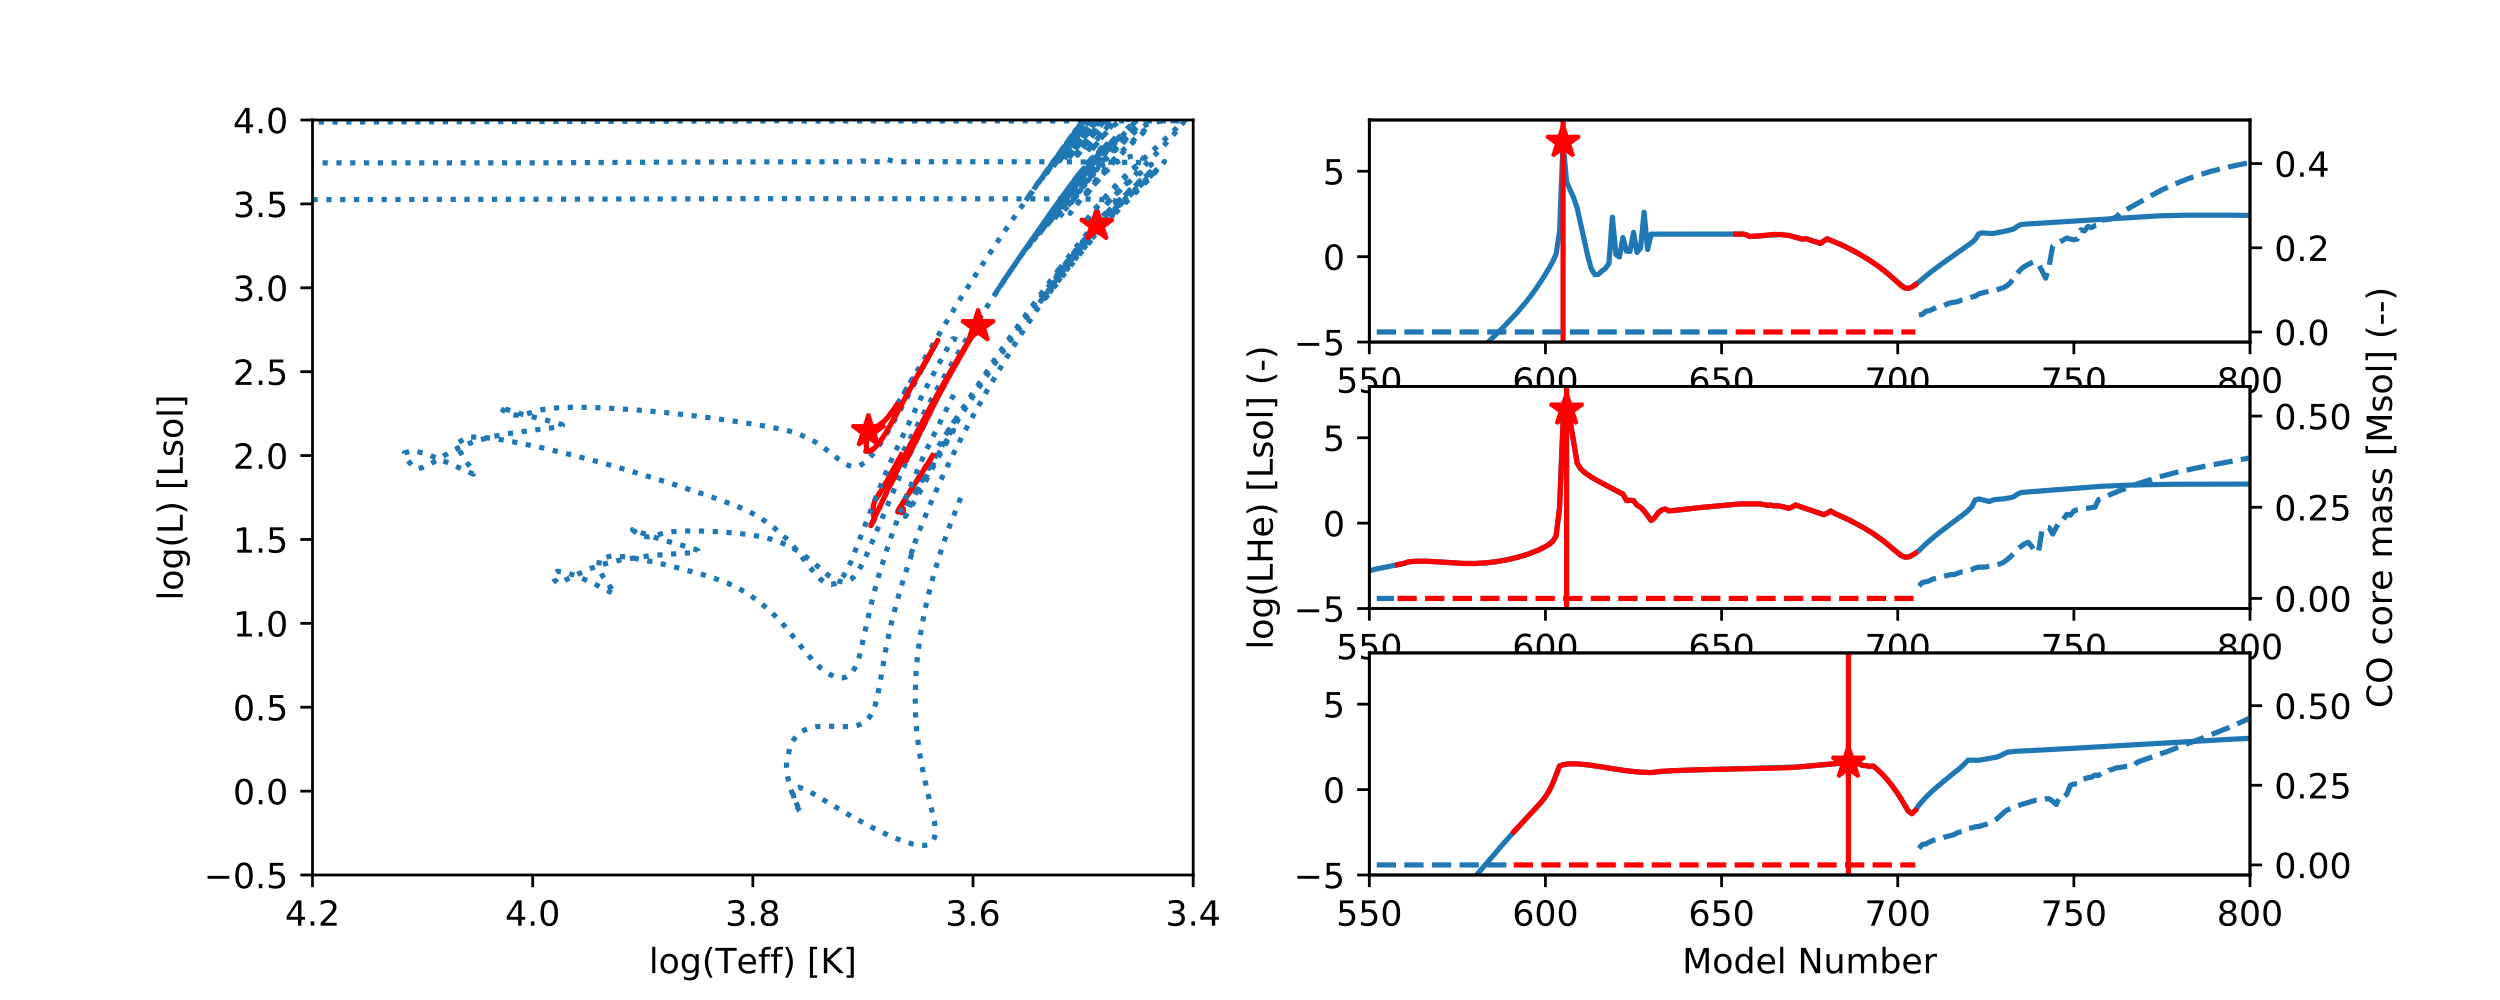 <?xml version="1.0" encoding="utf-8" standalone="no"?>
<!DOCTYPE svg PUBLIC "-//W3C//DTD SVG 1.1//EN"
  "http://www.w3.org/Graphics/SVG/1.1/DTD/svg11.dtd">
<!-- Created with matplotlib (https://matplotlib.org/) -->
<svg height="288pt" version="1.1" viewBox="0 0 720 288" width="720pt" xmlns="http://www.w3.org/2000/svg" xmlns:xlink="http://www.w3.org/1999/xlink">
 <defs>
  <style type="text/css">
*{stroke-linecap:butt;stroke-linejoin:round;}
  </style>
 </defs>
 <g id="figure_1">
  <g id="patch_1">
   <path d="M 0 288 
L 720 288 
L 720 0 
L 0 0 
z
" style="fill:#ffffff;"/>
  </g>
  <g id="axes_1">
   <g id="patch_2">
    <path d="M 90 252 
L 343.636 252 
L 343.636 34.56 
L 90 34.56 
z
" style="fill:#ffffff;"/>
   </g>
   <g id="matplotlib.axis_1">
    <g id="xtick_1">
     <g id="line2d_1">
      <defs>
       <path d="M 0 0 
L 0 3.5 
" id="m0f1ada8292" style="stroke:#000000;stroke-width:0.8;"/>
      </defs>
      <g>
       <use style="stroke:#000000;stroke-width:0.8;" x="343.636" xlink:href="#m0f1ada8292" y="252"/>
      </g>
     </g>
     <g id="text_1">
      <!-- 3.4 -->
      <defs>
       <path d="M 40.578 39.312 
Q 47.656 37.797 51.625 33 
Q 55.609 28.219 55.609 21.188 
Q 55.609 10.406 48.188 4.484 
Q 40.766 -1.422 27.094 -1.422 
Q 22.516 -1.422 17.656 -0.516 
Q 12.797 0.391 7.625 2.203 
L 7.625 11.719 
Q 11.719 9.328 16.594 8.109 
Q 21.484 6.891 26.812 6.891 
Q 36.078 6.891 40.938 10.547 
Q 45.797 14.203 45.797 21.188 
Q 45.797 27.641 41.281 31.266 
Q 36.766 34.906 28.719 34.906 
L 20.219 34.906 
L 20.219 43.016 
L 29.109 43.016 
Q 36.375 43.016 40.234 45.922 
Q 44.094 48.828 44.094 54.297 
Q 44.094 59.906 40.109 62.906 
Q 36.141 65.922 28.719 65.922 
Q 24.656 65.922 20.016 65.031 
Q 15.375 64.156 9.812 62.312 
L 9.812 71.094 
Q 15.438 72.656 20.344 73.438 
Q 25.25 74.219 29.594 74.219 
Q 40.828 74.219 47.359 69.109 
Q 53.906 64.016 53.906 55.328 
Q 53.906 49.266 50.438 45.094 
Q 46.969 40.922 40.578 39.312 
z
" id="DejaVuSans-51"/>
       <path d="M 10.688 12.406 
L 21 12.406 
L 21 0 
L 10.688 0 
z
" id="DejaVuSans-46"/>
       <path d="M 37.797 64.312 
L 12.891 25.391 
L 37.797 25.391 
z
M 35.203 72.906 
L 47.609 72.906 
L 47.609 25.391 
L 58.016 25.391 
L 58.016 17.188 
L 47.609 17.188 
L 47.609 0 
L 37.797 0 
L 37.797 17.188 
L 4.891 17.188 
L 4.891 26.703 
z
" id="DejaVuSans-52"/>
      </defs>
      <g transform="translate(335.685 266.598)scale(0.1 -0.1)">
       <use xlink:href="#DejaVuSans-51"/>
       <use x="63.623" xlink:href="#DejaVuSans-46"/>
       <use x="95.41" xlink:href="#DejaVuSans-52"/>
      </g>
     </g>
    </g>
    <g id="xtick_2">
     <g id="line2d_2">
      <g>
       <use style="stroke:#000000;stroke-width:0.8;" x="280.227" xlink:href="#m0f1ada8292" y="252"/>
      </g>
     </g>
     <g id="text_2">
      <!-- 3.6 -->
      <defs>
       <path d="M 33.016 40.375 
Q 26.375 40.375 22.484 35.828 
Q 18.609 31.297 18.609 23.391 
Q 18.609 15.531 22.484 10.953 
Q 26.375 6.391 33.016 6.391 
Q 39.656 6.391 43.531 10.953 
Q 47.406 15.531 47.406 23.391 
Q 47.406 31.297 43.531 35.828 
Q 39.656 40.375 33.016 40.375 
z
M 52.594 71.297 
L 52.594 62.312 
Q 48.875 64.062 45.094 64.984 
Q 41.312 65.922 37.594 65.922 
Q 27.828 65.922 22.672 59.328 
Q 17.531 52.734 16.797 39.406 
Q 19.672 43.656 24.016 45.922 
Q 28.375 48.188 33.594 48.188 
Q 44.578 48.188 50.953 41.516 
Q 57.328 34.859 57.328 23.391 
Q 57.328 12.156 50.688 5.359 
Q 44.047 -1.422 33.016 -1.422 
Q 20.359 -1.422 13.672 8.266 
Q 6.984 17.969 6.984 36.375 
Q 6.984 53.656 15.188 63.938 
Q 23.391 74.219 37.203 74.219 
Q 40.922 74.219 44.703 73.484 
Q 48.484 72.75 52.594 71.297 
z
" id="DejaVuSans-54"/>
      </defs>
      <g transform="translate(272.276 266.598)scale(0.1 -0.1)">
       <use xlink:href="#DejaVuSans-51"/>
       <use x="63.623" xlink:href="#DejaVuSans-46"/>
       <use x="95.41" xlink:href="#DejaVuSans-54"/>
      </g>
     </g>
    </g>
    <g id="xtick_3">
     <g id="line2d_3">
      <g>
       <use style="stroke:#000000;stroke-width:0.8;" x="216.818" xlink:href="#m0f1ada8292" y="252"/>
      </g>
     </g>
     <g id="text_3">
      <!-- 3.8 -->
      <defs>
       <path d="M 31.781 34.625 
Q 24.75 34.625 20.719 30.859 
Q 16.703 27.094 16.703 20.516 
Q 16.703 13.922 20.719 10.156 
Q 24.75 6.391 31.781 6.391 
Q 38.812 6.391 42.859 10.172 
Q 46.922 13.969 46.922 20.516 
Q 46.922 27.094 42.891 30.859 
Q 38.875 34.625 31.781 34.625 
z
M 21.922 38.812 
Q 15.578 40.375 12.031 44.719 
Q 8.5 49.078 8.5 55.328 
Q 8.5 64.062 14.719 69.141 
Q 20.953 74.219 31.781 74.219 
Q 42.672 74.219 48.875 69.141 
Q 55.078 64.062 55.078 55.328 
Q 55.078 49.078 51.531 44.719 
Q 48 40.375 41.703 38.812 
Q 48.828 37.156 52.797 32.312 
Q 56.781 27.484 56.781 20.516 
Q 56.781 9.906 50.312 4.234 
Q 43.844 -1.422 31.781 -1.422 
Q 19.734 -1.422 13.25 4.234 
Q 6.781 9.906 6.781 20.516 
Q 6.781 27.484 10.781 32.312 
Q 14.797 37.156 21.922 38.812 
z
M 18.312 54.391 
Q 18.312 48.734 21.844 45.562 
Q 25.391 42.391 31.781 42.391 
Q 38.141 42.391 41.719 45.562 
Q 45.312 48.734 45.312 54.391 
Q 45.312 60.062 41.719 63.234 
Q 38.141 66.406 31.781 66.406 
Q 25.391 66.406 21.844 63.234 
Q 18.312 60.062 18.312 54.391 
z
" id="DejaVuSans-56"/>
      </defs>
      <g transform="translate(208.867 266.598)scale(0.1 -0.1)">
       <use xlink:href="#DejaVuSans-51"/>
       <use x="63.623" xlink:href="#DejaVuSans-46"/>
       <use x="95.41" xlink:href="#DejaVuSans-56"/>
      </g>
     </g>
    </g>
    <g id="xtick_4">
     <g id="line2d_4">
      <g>
       <use style="stroke:#000000;stroke-width:0.8;" x="153.409" xlink:href="#m0f1ada8292" y="252"/>
      </g>
     </g>
     <g id="text_4">
      <!-- 4.0 -->
      <defs>
       <path d="M 31.781 66.406 
Q 24.172 66.406 20.328 58.906 
Q 16.5 51.422 16.5 36.375 
Q 16.5 21.391 20.328 13.891 
Q 24.172 6.391 31.781 6.391 
Q 39.453 6.391 43.281 13.891 
Q 47.125 21.391 47.125 36.375 
Q 47.125 51.422 43.281 58.906 
Q 39.453 66.406 31.781 66.406 
z
M 31.781 74.219 
Q 44.047 74.219 50.516 64.516 
Q 56.984 54.828 56.984 36.375 
Q 56.984 17.969 50.516 8.266 
Q 44.047 -1.422 31.781 -1.422 
Q 19.531 -1.422 13.062 8.266 
Q 6.594 17.969 6.594 36.375 
Q 6.594 54.828 13.062 64.516 
Q 19.531 74.219 31.781 74.219 
z
" id="DejaVuSans-48"/>
      </defs>
      <g transform="translate(145.458 266.598)scale(0.1 -0.1)">
       <use xlink:href="#DejaVuSans-52"/>
       <use x="63.623" xlink:href="#DejaVuSans-46"/>
       <use x="95.41" xlink:href="#DejaVuSans-48"/>
      </g>
     </g>
    </g>
    <g id="xtick_5">
     <g id="line2d_5">
      <g>
       <use style="stroke:#000000;stroke-width:0.8;" x="90" xlink:href="#m0f1ada8292" y="252"/>
      </g>
     </g>
     <g id="text_5">
      <!-- 4.2 -->
      <defs>
       <path d="M 19.188 8.297 
L 53.609 8.297 
L 53.609 0 
L 7.328 0 
L 7.328 8.297 
Q 12.938 14.109 22.625 23.891 
Q 32.328 33.688 34.812 36.531 
Q 39.547 41.844 41.422 45.531 
Q 43.312 49.219 43.312 52.781 
Q 43.312 58.594 39.234 62.25 
Q 35.156 65.922 28.609 65.922 
Q 23.969 65.922 18.812 64.312 
Q 13.672 62.703 7.812 59.422 
L 7.812 69.391 
Q 13.766 71.781 18.938 73 
Q 24.125 74.219 28.422 74.219 
Q 39.75 74.219 46.484 68.547 
Q 53.219 62.891 53.219 53.422 
Q 53.219 48.922 51.531 44.891 
Q 49.859 40.875 45.406 35.406 
Q 44.188 33.984 37.641 27.219 
Q 31.109 20.453 19.188 8.297 
z
" id="DejaVuSans-50"/>
      </defs>
      <g transform="translate(82.048 266.598)scale(0.1 -0.1)">
       <use xlink:href="#DejaVuSans-52"/>
       <use x="63.623" xlink:href="#DejaVuSans-46"/>
       <use x="95.41" xlink:href="#DejaVuSans-50"/>
      </g>
     </g>
    </g>
    <g id="text_6">
     <!-- log(Teff) [K] -->
     <defs>
      <path d="M 9.422 75.984 
L 18.406 75.984 
L 18.406 0 
L 9.422 0 
z
" id="DejaVuSans-108"/>
      <path d="M 30.609 48.391 
Q 23.391 48.391 19.188 42.75 
Q 14.984 37.109 14.984 27.297 
Q 14.984 17.484 19.156 11.844 
Q 23.344 6.203 30.609 6.203 
Q 37.797 6.203 41.984 11.859 
Q 46.188 17.531 46.188 27.297 
Q 46.188 37.016 41.984 42.703 
Q 37.797 48.391 30.609 48.391 
z
M 30.609 56 
Q 42.328 56 49.016 48.375 
Q 55.719 40.766 55.719 27.297 
Q 55.719 13.875 49.016 6.219 
Q 42.328 -1.422 30.609 -1.422 
Q 18.844 -1.422 12.172 6.219 
Q 5.516 13.875 5.516 27.297 
Q 5.516 40.766 12.172 48.375 
Q 18.844 56 30.609 56 
z
" id="DejaVuSans-111"/>
      <path d="M 45.406 27.984 
Q 45.406 37.75 41.375 43.109 
Q 37.359 48.484 30.078 48.484 
Q 22.859 48.484 18.828 43.109 
Q 14.797 37.75 14.797 27.984 
Q 14.797 18.266 18.828 12.891 
Q 22.859 7.516 30.078 7.516 
Q 37.359 7.516 41.375 12.891 
Q 45.406 18.266 45.406 27.984 
z
M 54.391 6.781 
Q 54.391 -7.172 48.188 -13.984 
Q 42 -20.797 29.203 -20.797 
Q 24.469 -20.797 20.266 -20.094 
Q 16.062 -19.391 12.109 -17.922 
L 12.109 -9.188 
Q 16.062 -11.328 19.922 -12.344 
Q 23.781 -13.375 27.781 -13.375 
Q 36.625 -13.375 41.016 -8.766 
Q 45.406 -4.156 45.406 5.172 
L 45.406 9.625 
Q 42.625 4.781 38.281 2.391 
Q 33.938 0 27.875 0 
Q 17.828 0 11.672 7.656 
Q 5.516 15.328 5.516 27.984 
Q 5.516 40.672 11.672 48.328 
Q 17.828 56 27.875 56 
Q 33.938 56 38.281 53.609 
Q 42.625 51.219 45.406 46.391 
L 45.406 54.688 
L 54.391 54.688 
z
" id="DejaVuSans-103"/>
      <path d="M 31 75.875 
Q 24.469 64.656 21.281 53.656 
Q 18.109 42.672 18.109 31.391 
Q 18.109 20.125 21.312 9.062 
Q 24.516 -2 31 -13.188 
L 23.188 -13.188 
Q 15.875 -1.703 12.234 9.375 
Q 8.594 20.453 8.594 31.391 
Q 8.594 42.281 12.203 53.312 
Q 15.828 64.359 23.188 75.875 
z
" id="DejaVuSans-40"/>
      <path d="M -0.297 72.906 
L 61.375 72.906 
L 61.375 64.594 
L 35.5 64.594 
L 35.5 0 
L 25.594 0 
L 25.594 64.594 
L -0.297 64.594 
z
" id="DejaVuSans-84"/>
      <path d="M 56.203 29.594 
L 56.203 25.203 
L 14.891 25.203 
Q 15.484 15.922 20.484 11.062 
Q 25.484 6.203 34.422 6.203 
Q 39.594 6.203 44.453 7.469 
Q 49.312 8.734 54.109 11.281 
L 54.109 2.781 
Q 49.266 0.734 44.188 -0.344 
Q 39.109 -1.422 33.891 -1.422 
Q 20.797 -1.422 13.156 6.188 
Q 5.516 13.812 5.516 26.812 
Q 5.516 40.234 12.766 48.109 
Q 20.016 56 32.328 56 
Q 43.359 56 49.781 48.891 
Q 56.203 41.797 56.203 29.594 
z
M 47.219 32.234 
Q 47.125 39.594 43.094 43.984 
Q 39.062 48.391 32.422 48.391 
Q 24.906 48.391 20.391 44.141 
Q 15.875 39.891 15.188 32.172 
z
" id="DejaVuSans-101"/>
      <path d="M 37.109 75.984 
L 37.109 68.5 
L 28.516 68.5 
Q 23.688 68.5 21.797 66.547 
Q 19.922 64.594 19.922 59.516 
L 19.922 54.688 
L 34.719 54.688 
L 34.719 47.703 
L 19.922 47.703 
L 19.922 0 
L 10.891 0 
L 10.891 47.703 
L 2.297 47.703 
L 2.297 54.688 
L 10.891 54.688 
L 10.891 58.5 
Q 10.891 67.625 15.141 71.797 
Q 19.391 75.984 28.609 75.984 
z
" id="DejaVuSans-102"/>
      <path d="M 8.016 75.875 
L 15.828 75.875 
Q 23.141 64.359 26.781 53.312 
Q 30.422 42.281 30.422 31.391 
Q 30.422 20.453 26.781 9.375 
Q 23.141 -1.703 15.828 -13.188 
L 8.016 -13.188 
Q 14.5 -2 17.703 9.062 
Q 20.906 20.125 20.906 31.391 
Q 20.906 42.672 17.703 53.656 
Q 14.5 64.656 8.016 75.875 
z
" id="DejaVuSans-41"/>
      <path id="DejaVuSans-32"/>
      <path d="M 8.594 75.984 
L 29.297 75.984 
L 29.297 69 
L 17.578 69 
L 17.578 -6.203 
L 29.297 -6.203 
L 29.297 -13.188 
L 8.594 -13.188 
z
" id="DejaVuSans-91"/>
      <path d="M 9.812 72.906 
L 19.672 72.906 
L 19.672 42.094 
L 52.391 72.906 
L 65.094 72.906 
L 28.906 38.922 
L 67.672 0 
L 54.688 0 
L 19.672 35.109 
L 19.672 0 
L 9.812 0 
z
" id="DejaVuSans-75"/>
      <path d="M 30.422 75.984 
L 30.422 -13.188 
L 9.719 -13.188 
L 9.719 -6.203 
L 21.391 -6.203 
L 21.391 69 
L 9.719 69 
L 9.719 75.984 
z
" id="DejaVuSans-93"/>
     </defs>
     <g transform="translate(186.887 280.277)scale(0.1 -0.1)">
      <use xlink:href="#DejaVuSans-108"/>
      <use x="27.783" xlink:href="#DejaVuSans-111"/>
      <use x="88.965" xlink:href="#DejaVuSans-103"/>
      <use x="152.441" xlink:href="#DejaVuSans-40"/>
      <use x="191.455" xlink:href="#DejaVuSans-84"/>
      <use x="252.273" xlink:href="#DejaVuSans-101"/>
      <use x="313.797" xlink:href="#DejaVuSans-102"/>
      <use x="349.002" xlink:href="#DejaVuSans-102"/>
      <use x="384.207" xlink:href="#DejaVuSans-41"/>
      <use x="423.221" xlink:href="#DejaVuSans-32"/>
      <use x="455.008" xlink:href="#DejaVuSans-91"/>
      <use x="494.021" xlink:href="#DejaVuSans-75"/>
      <use x="559.598" xlink:href="#DejaVuSans-93"/>
     </g>
    </g>
   </g>
   <g id="matplotlib.axis_2">
    <g id="ytick_1">
     <g id="line2d_6">
      <defs>
       <path d="M 0 0 
L -3.5 0 
" id="m4263e2962f" style="stroke:#000000;stroke-width:0.8;"/>
      </defs>
      <g>
       <use style="stroke:#000000;stroke-width:0.8;" x="90" xlink:href="#m4263e2962f" y="252"/>
      </g>
     </g>
     <g id="text_7">
      <!-- −0.5 -->
      <defs>
       <path d="M 10.594 35.5 
L 73.188 35.5 
L 73.188 27.203 
L 10.594 27.203 
z
" id="DejaVuSans-8722"/>
       <path d="M 10.797 72.906 
L 49.516 72.906 
L 49.516 64.594 
L 19.828 64.594 
L 19.828 46.734 
Q 21.969 47.469 24.109 47.828 
Q 26.266 48.188 28.422 48.188 
Q 40.625 48.188 47.75 41.5 
Q 54.891 34.812 54.891 23.391 
Q 54.891 11.625 47.562 5.094 
Q 40.234 -1.422 26.906 -1.422 
Q 22.312 -1.422 17.547 -0.641 
Q 12.797 0.141 7.719 1.703 
L 7.719 11.625 
Q 12.109 9.234 16.797 8.062 
Q 21.484 6.891 26.703 6.891 
Q 35.156 6.891 40.078 11.328 
Q 45.016 15.766 45.016 23.391 
Q 45.016 31 40.078 35.438 
Q 35.156 39.891 26.703 39.891 
Q 22.75 39.891 18.812 39.016 
Q 14.891 38.141 10.797 36.281 
z
" id="DejaVuSans-53"/>
      </defs>
      <g transform="translate(58.717 255.799)scale(0.1 -0.1)">
       <use xlink:href="#DejaVuSans-8722"/>
       <use x="83.789" xlink:href="#DejaVuSans-48"/>
       <use x="147.412" xlink:href="#DejaVuSans-46"/>
       <use x="179.199" xlink:href="#DejaVuSans-53"/>
      </g>
     </g>
    </g>
    <g id="ytick_2">
     <g id="line2d_7">
      <g>
       <use style="stroke:#000000;stroke-width:0.8;" x="90" xlink:href="#m4263e2962f" y="227.84"/>
      </g>
     </g>
     <g id="text_8">
      <!-- 0.0 -->
      <g transform="translate(67.097 231.639)scale(0.1 -0.1)">
       <use xlink:href="#DejaVuSans-48"/>
       <use x="63.623" xlink:href="#DejaVuSans-46"/>
       <use x="95.41" xlink:href="#DejaVuSans-48"/>
      </g>
     </g>
    </g>
    <g id="ytick_3">
     <g id="line2d_8">
      <g>
       <use style="stroke:#000000;stroke-width:0.8;" x="90" xlink:href="#m4263e2962f" y="203.68"/>
      </g>
     </g>
     <g id="text_9">
      <!-- 0.5 -->
      <g transform="translate(67.097 207.479)scale(0.1 -0.1)">
       <use xlink:href="#DejaVuSans-48"/>
       <use x="63.623" xlink:href="#DejaVuSans-46"/>
       <use x="95.41" xlink:href="#DejaVuSans-53"/>
      </g>
     </g>
    </g>
    <g id="ytick_4">
     <g id="line2d_9">
      <g>
       <use style="stroke:#000000;stroke-width:0.8;" x="90" xlink:href="#m4263e2962f" y="179.52"/>
      </g>
     </g>
     <g id="text_10">
      <!-- 1.0 -->
      <defs>
       <path d="M 12.406 8.297 
L 28.516 8.297 
L 28.516 63.922 
L 10.984 60.406 
L 10.984 69.391 
L 28.422 72.906 
L 38.281 72.906 
L 38.281 8.297 
L 54.391 8.297 
L 54.391 0 
L 12.406 0 
z
" id="DejaVuSans-49"/>
      </defs>
      <g transform="translate(67.097 183.319)scale(0.1 -0.1)">
       <use xlink:href="#DejaVuSans-49"/>
       <use x="63.623" xlink:href="#DejaVuSans-46"/>
       <use x="95.41" xlink:href="#DejaVuSans-48"/>
      </g>
     </g>
    </g>
    <g id="ytick_5">
     <g id="line2d_10">
      <g>
       <use style="stroke:#000000;stroke-width:0.8;" x="90" xlink:href="#m4263e2962f" y="155.36"/>
      </g>
     </g>
     <g id="text_11">
      <!-- 1.5 -->
      <g transform="translate(67.097 159.159)scale(0.1 -0.1)">
       <use xlink:href="#DejaVuSans-49"/>
       <use x="63.623" xlink:href="#DejaVuSans-46"/>
       <use x="95.41" xlink:href="#DejaVuSans-53"/>
      </g>
     </g>
    </g>
    <g id="ytick_6">
     <g id="line2d_11">
      <g>
       <use style="stroke:#000000;stroke-width:0.8;" x="90" xlink:href="#m4263e2962f" y="131.2"/>
      </g>
     </g>
     <g id="text_12">
      <!-- 2.0 -->
      <g transform="translate(67.097 134.999)scale(0.1 -0.1)">
       <use xlink:href="#DejaVuSans-50"/>
       <use x="63.623" xlink:href="#DejaVuSans-46"/>
       <use x="95.41" xlink:href="#DejaVuSans-48"/>
      </g>
     </g>
    </g>
    <g id="ytick_7">
     <g id="line2d_12">
      <g>
       <use style="stroke:#000000;stroke-width:0.8;" x="90" xlink:href="#m4263e2962f" y="107.04"/>
      </g>
     </g>
     <g id="text_13">
      <!-- 2.5 -->
      <g transform="translate(67.097 110.839)scale(0.1 -0.1)">
       <use xlink:href="#DejaVuSans-50"/>
       <use x="63.623" xlink:href="#DejaVuSans-46"/>
       <use x="95.41" xlink:href="#DejaVuSans-53"/>
      </g>
     </g>
    </g>
    <g id="ytick_8">
     <g id="line2d_13">
      <g>
       <use style="stroke:#000000;stroke-width:0.8;" x="90" xlink:href="#m4263e2962f" y="82.88"/>
      </g>
     </g>
     <g id="text_14">
      <!-- 3.0 -->
      <g transform="translate(67.097 86.679)scale(0.1 -0.1)">
       <use xlink:href="#DejaVuSans-51"/>
       <use x="63.623" xlink:href="#DejaVuSans-46"/>
       <use x="95.41" xlink:href="#DejaVuSans-48"/>
      </g>
     </g>
    </g>
    <g id="ytick_9">
     <g id="line2d_14">
      <g>
       <use style="stroke:#000000;stroke-width:0.8;" x="90" xlink:href="#m4263e2962f" y="58.72"/>
      </g>
     </g>
     <g id="text_15">
      <!-- 3.5 -->
      <g transform="translate(67.097 62.519)scale(0.1 -0.1)">
       <use xlink:href="#DejaVuSans-51"/>
       <use x="63.623" xlink:href="#DejaVuSans-46"/>
       <use x="95.41" xlink:href="#DejaVuSans-53"/>
      </g>
     </g>
    </g>
    <g id="ytick_10">
     <g id="line2d_15">
      <g>
       <use style="stroke:#000000;stroke-width:0.8;" x="90" xlink:href="#m4263e2962f" y="34.56"/>
      </g>
     </g>
     <g id="text_16">
      <!-- 4.0 -->
      <g transform="translate(67.097 38.359)scale(0.1 -0.1)">
       <use xlink:href="#DejaVuSans-52"/>
       <use x="63.623" xlink:href="#DejaVuSans-46"/>
       <use x="95.41" xlink:href="#DejaVuSans-48"/>
      </g>
     </g>
    </g>
    <g id="text_17">
     <!-- log(L) [Lsol] -->
     <defs>
      <path d="M 9.812 72.906 
L 19.672 72.906 
L 19.672 8.297 
L 55.172 8.297 
L 55.172 0 
L 9.812 0 
z
" id="DejaVuSans-76"/>
      <path d="M 44.281 53.078 
L 44.281 44.578 
Q 40.484 46.531 36.375 47.5 
Q 32.281 48.484 27.875 48.484 
Q 21.188 48.484 17.844 46.438 
Q 14.5 44.391 14.5 40.281 
Q 14.5 37.156 16.891 35.375 
Q 19.281 33.594 26.516 31.984 
L 29.594 31.297 
Q 39.156 29.25 43.188 25.516 
Q 47.219 21.781 47.219 15.094 
Q 47.219 7.469 41.188 3.016 
Q 35.156 -1.422 24.609 -1.422 
Q 20.219 -1.422 15.453 -0.562 
Q 10.688 0.297 5.422 2 
L 5.422 11.281 
Q 10.406 8.688 15.234 7.391 
Q 20.062 6.109 24.812 6.109 
Q 31.156 6.109 34.562 8.281 
Q 37.984 10.453 37.984 14.406 
Q 37.984 18.062 35.516 20.016 
Q 33.062 21.969 24.703 23.781 
L 21.578 24.516 
Q 13.234 26.266 9.516 29.906 
Q 5.812 33.547 5.812 39.891 
Q 5.812 47.609 11.281 51.797 
Q 16.75 56 26.812 56 
Q 31.781 56 36.172 55.266 
Q 40.578 54.547 44.281 53.078 
z
" id="DejaVuSans-115"/>
     </defs>
     <g transform="translate(52.638 172.92)rotate(-90)scale(0.1 -0.1)">
      <use xlink:href="#DejaVuSans-108"/>
      <use x="27.783" xlink:href="#DejaVuSans-111"/>
      <use x="88.965" xlink:href="#DejaVuSans-103"/>
      <use x="152.441" xlink:href="#DejaVuSans-40"/>
      <use x="191.455" xlink:href="#DejaVuSans-76"/>
      <use x="247.168" xlink:href="#DejaVuSans-41"/>
      <use x="286.182" xlink:href="#DejaVuSans-32"/>
      <use x="317.969" xlink:href="#DejaVuSans-91"/>
      <use x="356.982" xlink:href="#DejaVuSans-76"/>
      <use x="412.695" xlink:href="#DejaVuSans-115"/>
      <use x="464.795" xlink:href="#DejaVuSans-111"/>
      <use x="525.977" xlink:href="#DejaVuSans-108"/>
      <use x="553.76" xlink:href="#DejaVuSans-93"/>
     </g>
    </g>
   </g>
   <g id="line2d_16">
    <path clip-path="url(#peb83db971b)" d="M 276.671 143.392 
L 273.191 152.284 
L 271.364 157.5 
L 269.133 164.691 
L 267.396 171.225 
L 266.261 176.215 
L 265.029 182.972 
L 264.186 189.464 
L 263.758 194.684 
L 263.576 200.526 
L 263.656 205.401 
L 263.992 210.232 
L 264.659 215.829 
L 265.506 220.639 
L 266.358 224.635 
L 269.126 236.644 
L 269.339 238.543 
L 269.315 240.235 
L 269.13 241.22 
L 268.781 242.07 
L 268.221 242.753 
L 267.41 243.238 
L 266.295 243.487 
L 264.821 243.46 
L 262.937 243.117 
L 260.614 242.433 
L 257.838 241.387 
L 254.643 239.992 
L 251.057 238.247 
L 245.079 235.027 
L 238.639 231.239 
L 234.246 228.609 
L 232.09 227.45 
L 230.118 226.74 
L 228.787 227.066 
L 228.424 228.415 
L 228.674 230.09 
L 229.205 231.65 
L 230.209 233.522 
L 230.719 233.999 
L 230.761 233.874 
L 230.581 233.592 
L 230.045 232.843 
L 228.713 229.882 
L 227.727 227.264 
L 227.065 224.868 
L 226.657 222.624 
L 226.502 220.69 
L 226.59 219.578 
L 227.472 215.291 
L 228.065 213.885 
L 228.807 212.685 
L 229.838 211.518 
L 230.896 210.701 
L 231.916 210.151 
L 233.565 209.57 
L 235.452 209.232 
L 237.54 209.13 
L 244.721 209.29 
L 245.966 209.143 
L 247.162 208.855 
L 248.267 208.397 
L 249.235 207.766 
L 250.045 206.99 
L 250.704 206.104 
L 251.247 205.147 
L 252.045 203.094 
L 252.622 200.944 
L 253.275 197.626 
L 255.241 186.283 
L 256.723 179.414 
L 258.186 173.688 
L 260.191 166.83 
L 262.439 159.998 
L 263.213 157.744 
L 262.969 158.059 
L 262.487 159.182 
L 262.459 159.033 
L 264.578 153.349 
L 267.808 145.421 
L 271.288 137.531 
L 275.609 128.574 
L 279.658 120.786 
L 283.939 113.047 
L 289.102 104.271 
L 294.508 95.564 
L 300.826 85.84 
L 307.392 76.188 
L 311.988 69.825 
L 315.181 65.65 
L 315.997 64.624 
L 309.88 72.168 
L 303.618 80.469 
L 297.549 88.833 
L 291.613 97.232 
L 285.836 105.673 
L 280.237 114.16 
L 274.821 122.69 
L 269.557 131.258 
L 264.569 139.887 
L 260.773 148.726 
L 265.123 141.328 
L 269.739 132.618 
L 274.609 123.962 
L 273.754 125.002 
L 268.607 133.593 
L 265.754 139.137 
L 270.524 130.51 
L 266.74 136.526 
L 263.197 143.119 
L 265.688 138.129 
L 260.526 146.662 
L 261.316 144.573 
L 261.578 144.925 
L 259.782 147.638 
L 260.04 146.981 
L 259.963 147.087 
L 259.637 147.621 
L 260.146 146.837 
L 260.18 146.514 
L 259.269 147.148 
L 258.534 147.443 
L 258.756 146.807 
L 274.871 121.214 
L 274.491 121.809 
L 271.871 125.923 
L 286.359 103.718 
L 291.261 96.603 
L 295.902 90.028 
L 304.788 77.76 
L 304.016 78.897 
L 311.013 69.732 
L 315.183 64.722 
L 317.818 61.952 
L 318.542 61.295 
L 319.013 61.051 
L 311.458 69.933 
L 304.745 78.656 
L 299.954 85.266 
L 305.937 77.198 
L 315.015 65.603 
L 316.828 63.462 
L 319.37 60.649 
L 323.468 56.529 
L 327.093 53.176 
L 332.353 48.559 
L 330.768 50.113 
L 322.774 57.47 
L 318.097 62.313 
L 315.588 65.136 
L 313.726 67.332 
L 318.002 62.352 
L 320.616 59.562 
L 324.784 55.468 
L 329.202 51.473 
L 332.22 48.84 
L 331.209 49.85 
L 326.071 54.517 
L 323.9 56.53 
L 319.148 61.384 
L 315.396 65.625 
L 311.297 70.66 
L 307.93 75.018 
L 305.687 77.924 
L 303.237 81.088 
L 312.82 68.756 
L 314.539 66.806 
L 314.935 66.469 
L 317.567 63.692 
L 318.243 63.099 
L 315.795 65.942 
L 312.338 70.037 
L 303.361 81.66 
L 301.205 84.591 
L 299.375 87.231 
L 304.245 80.641 
L 311.47 71.175 
L 316.191 65.431 
L 320.024 61.218 
L 322.021 59.139 
L 327.772 53.757 
L 333.643 48.421 
L 331.64 50.42 
L 328.026 53.776 
L 322.316 59.175 
L 323.747 57.763 
L 319.337 62.278 
L 315.556 66.509 
L 310.827 72.25 
L 307.638 76.275 
L 313.99 68.337 
L 317.108 64.803 
L 320.51 61.384 
L 321.969 60.141 
L 321.969 60.369 
L 318.871 63.607 
L 313.319 69.991 
L 307.55 77.209 
L 300.99 85.976 
L 300.858 86.198 
L 301.417 85.47 
L 314.924 68.044 
L 319.273 63.087 
L 323.277 58.933 
L 326.799 55.54 
L 330.998 51.457 
L 334.212 47.953 
L 335.387 46.517 
L 331.459 51.019 
L 326.035 56.525 
L 322.405 60.152 
L 318.46 64.327 
L 313.545 70.01 
L 310.018 74.322 
L 317.314 65.564 
L 322.205 59.982 
L 322.598 59.275 
L 322.631 58.561 
L 321.885 58.027 
L 320.692 57.737 
L 319.405 57.572 
L 314.209 57.357 
L 295.97 57.268 
L 220.402 57.21 
L 150.045 57.392 
L 51.022 57.56 
L -1 57.795 
L -1 57.795 
" style="fill:none;stroke:#1f77b4;stroke-dasharray:1.5,2.475;stroke-dashoffset:0;stroke-width:1.5;"/>
   </g>
   <g id="line2d_17">
    <defs>
     <path d="M 0 -5 
L -1.123 -1.545 
L -4.755 -1.545 
L -1.816 0.59 
L -2.939 4.045 
L -0 1.91 
L 2.939 4.045 
L 1.816 0.59 
L 4.755 -1.545 
L 1.123 -1.545 
z
" id="m4d33abede3" style="stroke:#ff0000;stroke-linejoin:bevel;"/>
    </defs>
    <g clip-path="url(#peb83db971b)">
     <use style="fill:#ff0000;stroke:#ff0000;stroke-linejoin:bevel;" x="315.876" xlink:href="#m4d33abede3" y="64.774"/>
    </g>
   </g>
   <g id="line2d_18">
    <path clip-path="url(#peb83db971b)" d="M 260.036 146.986 
L 260.035 146.987 
L 260.033 146.991 
L 259.963 147.087 
L 259.637 147.621 
L 259.822 147.378 
L 260.146 146.837 
L 260.18 146.514 
L 259.671 146.912 
L 259.269 147.148 
L 258.897 147.331 
L 258.534 147.443 
L 258.636 147.084 
L 258.756 146.807 
L 259.043 146.355 
L 259.194 146.096 
L 259.498 145.627 
L 259.806 145.151 
L 260.076 144.728 
L 260.37 144.262 
L 260.258 144.419 
L 260.571 143.936 
L 260.886 143.446 
L 261.175 142.982 
L 261.487 142.491 
L 261.189 142.931 
L 260.883 143.391 
L 260.933 143.329 
L 261.246 142.837 
L 261.565 142.342 
L 261.885 141.841 
L 262.201 141.341 
L 262.529 140.843 
L 262.844 140.339 
L 263.168 139.835 
L 263.487 139.329 
L 263.812 138.823 
L 264.137 138.317 
L 264.457 137.808 
L 264.776 137.3 
L 265.106 136.794 
L 265.421 136.284 
L 265.74 135.776 
L 266.066 135.271 
L 266.386 134.765 
L 266.702 134.259 
L 267.026 133.756 
L 267.343 133.254 
L 267.652 132.752 
L 267.97 132.253 
L 268.285 131.757 
L 268.593 131.261 
" style="fill:none;stroke:#ff0000;stroke-linecap:square;stroke-width:1.5;"/>
   </g>
   <g id="line2d_19">
    <path clip-path="url(#peb83db971b)" d="M 274.698 113.717 
L 274.276 114.432 
L 266.36 130.502 
L 261.026 142.829 
L 256.171 155.859 
L 252.913 166.327 
L 251.688 170.838 
L 250.442 175.959 
L 247.557 188.795 
L 246.799 191.057 
L 246.095 192.55 
L 245.236 193.813 
L 244.528 194.476 
L 243.694 194.963 
L 242.698 195.222 
L 241.482 195.179 
L 240.04 194.77 
L 238.303 193.861 
L 236.244 192.302 
L 233.827 189.917 
L 231.087 186.66 
L 226.448 180.853 
L 224.713 178.898 
L 222.831 176.97 
L 220.775 175.069 
L 218.498 173.204 
L 215.96 171.39 
L 213.079 169.665 
L 209.818 168.066 
L 206.095 166.666 
L 202.11 165.411 
L 193.782 163.164 
L 189.528 162.147 
L 185.215 161.232 
L 180.841 160.478 
L 176.433 160.056 
L 172.716 160.855 
L 172.356 163.365 
L 173.61 166.008 
L 175.372 168.541 
L 177.163 170.769 
L 176.576 170.9 
L 170.748 167.951 
L 167.344 166.437 
L 163.825 165.128 
L 160.533 164.517 
L 159.12 165.418 
L 159.632 166.867 
L 160.571 167.975 
L 162.615 167.139 
L 165.835 165.625 
L 169.987 163.77 
L 172.791 162.778 
L 175.445 162.016 
L 178.968 161.215 
L 186.81 160.086 
L 191.552 159.697 
L 200.125 159.108 
L 201.008 158.837 
L 200.985 158.601 
L 200.543 158.331 
L 199.155 157.831 
L 194.347 156.486 
L 188.744 154.836 
L 185.031 153.533 
L 182.167 152.524 
L 182.497 152.873 
L 183.42 153.512 
L 184.654 154.147 
L 186.132 154.564 
L 186.931 154.613 
L 188.455 154.331 
L 191.333 153.47 
L 193.651 153.122 
L 196.835 152.919 
L 201.462 152.923 
L 207.094 153.159 
L 212.791 153.616 
L 217.014 154.158 
L 219.717 154.685 
L 222.322 155.362 
L 224.807 156.207 
L 227.141 157.226 
L 229.302 158.41 
L 231.296 159.727 
L 234.034 161.873 
L 238.379 165.57 
L 240.359 166.878 
L 241.507 167.373 
L 242.79 167.597 
L 244.044 167.39 
L 245.069 166.845 
L 245.885 166.14 
L 247.132 164.545 
L 248.57 161.995 
L 250.158 158.492 
L 259.955 135.217 
L 263.351 128.038 
L 267.338 120.021 
L 267.745 119.224 
L 260.885 132.74 
L 262.84 128.617 
L 268.77 116.835 
L 273.631 107.812 
L 278.745 98.837 
L 281.778 93.775 
L 279.343 97.658 
L 274.552 105.591 
L 268.493 116.268 
L 262.734 127.01 
L 258.552 135.075 
L 257.399 137.814 
L 255.939 140.487 
L 253.394 145.927 
L 250.782 151.385 
L 251.023 151.032 
L 251.841 149.436 
L 251.776 149.175 
L 251.579 148.611 
L 251.524 145.726 
L 251.695 144.943 
L 252.028 144.2 
L 254.728 139.708 
L 254.515 140.061 
L 255.669 138.112 
L 260.09 130.061 
L 269.858 112.02 
L 276.671 100.412 
L 280.464 94.28 
L 283.948 88.769 
L 293.224 74.698 
L 294.98 72.143 
L 288.099 82.308 
L 288.166 82.279 
L 295.279 71.755 
L 302.599 61.284 
L 305.635 57.065 
L 296.415 70.105 
L 292.814 75.354 
L 302.009 62.124 
L 305.729 56.905 
L 296.078 70.606 
L 288.929 81.113 
L 285.977 85.526 
L 294.675 72.585 
L 288.891 81.074 
L 301.724 62.499 
L 307.326 54.676 
L 295.851 70.91 
L 288.686 81.412 
L 303.12 60.517 
L 308.763 52.704 
L 295.883 70.848 
L 290.117 79.236 
L 303.911 59.409 
L 310.237 50.742 
L 296.504 69.947 
L 291.083 77.811 
L 303.927 59.418 
L 309.581 51.608 
L 311.523 49.02 
L 307.467 54.519 
L 299.477 65.71 
L 292.206 76.184 
L 306.045 56.505 
L 311.813 48.727 
L 313.523 46.523 
L 309.595 51.683 
L 302.548 61.44 
L 297.021 69.277 
L 293.391 74.513 
L 301.044 63.506 
L 306.415 56.084 
L 297.458 68.692 
L 295.659 71.317 
L 301.684 62.717 
L 309.18 52.292 
L 314.336 45.621 
L 308.452 53.366 
L 302.833 61.184 
L 293.855 73.926 
L 307.15 55.258 
L 298.129 67.902 
L 296.34 70.529 
L 301.299 63.434 
L 308.773 53.003 
L 312.689 47.837 
L 315.068 44.9 
L 311.067 50.041 
L 307.234 55.229 
L 295.818 71.255 
L 308.893 53.02 
L 300.421 64.903 
L 297.919 68.5 
L 305.318 58.049 
L 311.037 50.257 
L 315.049 45.119 
L 317.16 42.581 
L 315.218 44.98 
L 311.201 50.117 
L 305.482 57.908 
L 298.05 68.348 
L 296.215 70.961 
L 307.341 55.3 
L 309.296 52.722 
L 309.467 52.752 
L 304.054 60.173 
L 298.544 67.964 
L 309.737 52.313 
L 315.753 44.604 
L 317.893 42.076 
L 314.96 45.688 
L 310.938 50.823 
L 303.386 61.229 
L 297.792 69.053 
L 310.635 51.368 
L 310.807 51.448 
L 305.338 58.868 
L 299.883 66.548 
L 309.237 53.512 
L 313.163 48.349 
L 317.303 43.249 
L 319.502 40.739 
L 316.283 44.571 
L 312.206 49.69 
L 306.428 57.465 
L 299.244 67.479 
L 308.631 54.458 
L 310.585 51.877 
L 312.724 49.36 
L 311.757 50.935 
L 306.239 58.344 
L 301.762 64.594 
L 311.211 51.584 
L 315.229 46.447 
L 319.543 41.4 
L 321.726 39.115 
L 319.476 41.609 
L 317.269 44.116 
L 313.158 49.225 
L 307.321 56.983 
L 301.687 64.798 
L 309.797 53.62 
L 311.799 51.053 
L 313.976 48.546 
L 314.342 48.694 
L 308.683 56.105 
L 303.006 63.906 
L 312.196 51.375 
L 316.271 46.255 
L 320.678 41.238 
L 323.059 38.791 
L 322.169 39.824 
L 317.649 44.803 
L 313.501 49.9 
L 307.649 57.654 
L 304.884 61.404 
L 310.642 53.625 
L 312.651 51.059 
L 314.658 48.725 
L 316.155 47.276 
L 317.142 46.643 
L 316.113 48.203 
L 312.066 53.293 
L 308.151 58.458 
L 305.146 62.561 
L 310.865 54.769 
L 314.88 49.631 
L 316.963 47.085 
L 321.451 42.095 
L 323.858 39.657 
L 326.382 37.269 
L 325.119 38.716 
L 320.342 43.604 
L 316.023 48.649 
L 311.947 53.769 
L 308.06 58.942 
L 313.363 52.027 
L 315.491 49.498 
L 317.533 47.407 
L 319.55 45.945 
L 320.774 45.969 
L 312.513 55.808 
L 308.212 61.43 
L 316.182 51.138 
L 320.6 46.125 
L 322.974 43.675 
L 328.017 38.886 
L 330.65 36.562 
L 330.294 37.21 
L 325.254 42 
L 320.527 46.908 
L 316.139 51.93 
L 312.046 57.045 
L 316.512 51.616 
L 318.809 49.141 
L 321.433 46.837 
L 324.262 45.344 
L 327.399 44.707 
L 329.486 45.795 
L 327.327 47.991 
L 322.289 52.779 
L 317.613 57.704 
L 313.346 62.766 
L 315.383 60.141 
L 319.701 55.096 
L 324.495 50.213 
L 332.272 43.114 
L 337.374 38.348 
L 339.812 35.922 
L 341.066 34.93 
L 339.093 37.508 
L 334.667 42.516 
L 329.914 47.414 
L 322.535 54.668 
L 317.925 59.617 
L 320.946 56.416 
L 323.417 54.005 
L 326.051 51.665 
L 331.648 47.373 
L 327.556 46.766 
L 305.216 46.586 
L 257.741 46.578 
L 255.293 45.906 
L 254.998 46.213 
L 253.622 46.57 
L 250.829 46.578 
L 248.096 46.367 
L 247.383 46.557 
L 236.218 46.6 
L 220.541 46.625 
L 192.652 46.691 
L 178.686 46.772 
L 156.338 46.899 
L 36.203 46.926 
L -1 47.062 
L -1 47.062 
" style="fill:none;stroke:#1f77b4;stroke-dasharray:1.5,2.475;stroke-dashoffset:0;stroke-width:1.5;"/>
   </g>
   <g id="line2d_20">
    <g clip-path="url(#peb83db971b)">
     <use style="fill:#ff0000;stroke:#ff0000;stroke-linejoin:bevel;" x="281.678" xlink:href="#m4d33abede3" y="93.94"/>
    </g>
   </g>
   <g id="line2d_21">
    <path clip-path="url(#peb83db971b)" d="M 261.786 130.913 
L 260.885 132.74 
L 269.723 115.027 
L 273.631 107.812 
L 278.745 98.837 
L 281.778 93.775 
L 279.343 97.658 
L 274.552 105.591 
L 268.493 116.268 
L 262.734 127.01 
L 258.552 135.075 
L 257.399 137.814 
L 255.939 140.487 
L 253.394 145.927 
L 250.782 151.385 
L 251.023 151.032 
L 251.841 149.436 
L 251.776 149.175 
L 251.579 148.611 
L 251.524 145.726 
L 251.695 144.943 
L 252.028 144.2 
L 254.728 139.708 
L 254.515 140.061 
L 255.669 138.112 
L 259.59 130.999 
L 259.59 130.999 
" style="fill:none;stroke:#ff0000;stroke-linecap:square;stroke-width:1.5;"/>
   </g>
   <g id="line2d_22">
    <path clip-path="url(#peb83db971b)" d="M 275.601 97.887 
L 274.614 97.538 
L 274.357 97.619 
L 271.586 102.567 
L 268.762 107.815 
L 266.642 111.876 
L 265.364 114.322 
L 257.105 131.658 
L 254.633 137.36 
L 251.943 143.957 
L 245.084 161.767 
L 242.899 165.917 
L 241.925 167.105 
L 241.188 167.716 
L 240.37 168.141 
L 239.423 168.299 
L 238.307 168.086 
L 237.673 167.797 
L 236.975 167.35 
L 236.182 166.703 
L 234.363 164.743 
L 228.147 156.858 
L 226.57 155.231 
L 224.829 153.601 
L 222.883 151.959 
L 220.69 150.313 
L 218.183 148.684 
L 215.296 147.113 
L 211.947 145.667 
L 204.604 142.987 
L 193.035 139.159 
L 181.108 135.509 
L 172.984 133.188 
L 164.714 131.016 
L 156.307 129.004 
L 147.745 127.228 
L 143.394 126.488 
L 138.99 125.932 
L 134.601 125.844 
L 131.961 127.509 
L 132.571 130.153 
L 134.121 132.738 
L 135.927 135.186 
L 136.347 136.561 
L 130.061 133.753 
L 126.493 132.191 
L 122.794 130.759 
L 118.98 129.738 
L 116.479 130.423 
L 117.334 132.501 
L 118.785 134.192 
L 119.779 134.954 
L 120.525 134.921 
L 121.795 134.635 
L 123.013 134.146 
L 124.486 133.317 
L 130.423 129.711 
L 132.662 128.679 
L 135.132 127.689 
L 138.495 126.613 
L 142.205 125.679 
L 146.004 124.936 
L 153.213 123.927 
L 161.327 122.928 
L 161.821 122.768 
L 162.045 122.548 
L 161.806 122.285 
L 160.54 121.816 
L 156.629 120.847 
L 150.265 119.274 
L 145.893 117.924 
L 143.767 117.309 
L 144.125 117.652 
L 145.59 118.557 
L 146.88 119.14 
L 148.356 119.545 
L 149.948 119.594 
L 151.462 119.276 
L 155.066 118.18 
L 157.374 117.767 
L 160.554 117.452 
L 164.111 117.302 
L 169.048 117.311 
L 175.087 117.526 
L 183.281 118.057 
L 191.573 118.808 
L 201.997 119.997 
L 213.468 121.588 
L 221.76 122.952 
L 226.822 124.031 
L 229.703 124.885 
L 232.335 125.983 
L 234.741 127.257 
L 236.916 128.677 
L 239.548 130.71 
L 242.126 132.759 
L 243.579 133.681 
L 244.409 134.058 
L 245.337 134.317 
L 246.337 134.367 
L 247.29 134.167 
L 248.122 133.8 
L 249.479 132.835 
L 250.572 131.735 
L 251.965 129.999 
L 253.608 127.646 
L 256.187 123.537 
L 259.208 118.217 
L 262.751 111.648 
L 265.881 105.632 
L 268.853 100.203 
L 270.084 98.024 
L 266.809 103.65 
L 261.271 113.566 
L 257.78 119.977 
L 255.365 124.231 
L 253.56 127.018 
L 252.489 128.36 
L 251.876 129.002 
L 251.15 129.592 
L 250.203 130.017 
L 249.324 129.975 
L 249.542 129.596 
L 249.526 127.954 
L 249.537 127.093 
L 249.585 125.757 
L 249.782 125.412 
L 249.925 124.533 
L 250.096 124.183 
L 251.172 123.49 
L 252.087 123.069 
L 254.259 121.645 
L 255.798 120.015 
L 257.535 117.699 
L 259.533 114.619 
L 262.648 109.303 
L 262.739 109.116 
L 262.094 110.213 
L 260.432 113.03 
L 276.302 86.481 
L 281.639 78.14 
L 288.154 68.284 
L 298.047 53.92 
L 310.021 37.215 
L 297.108 55.371 
L 295.212 58.036 
L 301.808 48.658 
L 299.581 51.877 
L 307.99 40.028 
L 312.035 34.597 
L 305.25 43.926 
L 296.99 55.645 
L 296.412 56.416 
L 298.042 54.066 
L 306.383 42.373 
L 306.668 42.076 
L 300.986 50.07 
L 311.363 35.638 
L 313.129 33.324 
L 309.301 38.531 
L 301.753 49.047 
L 300.102 51.391 
L 305.333 43.99 
L 307.942 40.52 
L 307.732 40.922 
L 302.036 48.901 
L 311.042 36.379 
L 314.593 31.758 
L 312.138 35.06 
L 308.72 39.717 
L 303.657 46.719 
L 301.456 49.853 
L 308.179 40.512 
L 309.084 39.368 
L 309.407 39.179 
L 303.668 47.121 
L 312.194 35.387 
L 314.873 31.926 
L 315.821 30.789 
L 315.752 31.015 
L 309.635 39.129 
L 306.284 43.804 
L 302.951 48.47 
L 310.254 38.546 
L 310.851 38.085 
L 305.023 46.109 
L 314.462 33.31 
L 317.288 29.893 
L 316.923 30.462 
L 311.613 37.398 
L 305.669 45.557 
L 304.465 47.226 
L 310.451 39.079 
L 311.387 37.942 
L 312.421 36.966 
L 311.114 38.92 
L 306.131 45.702 
L 315.657 32.927 
L 317.544 30.65 
L 319.06 29.126 
L 312.744 37.183 
L 306.762 45.333 
L 305.93 46.488 
L 310.941 39.657 
L 312.807 37.38 
L 313.891 36.349 
L 313.949 36.734 
L 308.91 43.492 
L 308.046 44.654 
L 316.146 33.895 
L 319 30.486 
L 321.139 28.296 
L 320.759 28.903 
L 316.059 34.601 
L 309.068 43.874 
L 308.223 45.041 
L 311.796 40.218 
L 314.355 37.064 
L 315.387 36.057 
L 316.648 35.346 
L 316.156 36.241 
L 310.003 44.272 
L 311.331 42.4 
L 315.774 36.625 
L 318.609 33.21 
L 321.628 29.855 
L 323.914 27.721 
L 323.251 28.687 
L 318.391 34.336 
L 313.826 40.075 
L 310.346 44.703 
L 314.699 39.052 
L 316.644 36.806 
L 317.404 36.083 
L 318.591 35.272 
L 319.454 34.918 
L 320.135 34.849 
L 319.679 35.592 
L 316.864 39.007 
L 312.785 43.977 
L 314.538 41.66 
L 318.241 37.084 
L 322.261 32.608 
L 324.371 30.404 
L 327.526 27.67 
L 327.992 27.58 
L 319.884 36.509 
L 316.067 41.051 
L 314.095 43.57 
L 316.895 40.146 
L 318.876 37.906 
L 319.938 36.816 
L 321.823 35.364 
L 323.228 34.746 
L 324.693 34.375 
L 326.298 34.212 
L 327.111 34.27 
L 326.998 35.004 
L 324.989 37.23 
L 318.627 43.825 
L 317.596 44.934 
L 318.294 43.956 
L 321.241 40.577 
L 325.492 36.181 
L 330.022 31.89 
L 333.475 28.699 
L 333.265 28.583 
L 332.482 28.476 
L 332.576 27.905 
L 332.324 27.564 
L 331.86 27.24 
L 331.784 26.763 
L 333.461 27.307 
L 335.379 27.031 
L 335.03 28.219 
L 333.179 30.507 
L 329.074 34.954 
L 321.715 42.675 
L 321.185 43.332 
L 324.473 40.074 
L 326.858 37.982 
L 328.179 37.004 
L 329.673 36.136 
L 331.25 35.496 
L 333.051 35.075 
L 336.491 34.733 
L 340.38 34.785 
L 339.933 34.832 
L 282.537 34.834 
L 226.117 34.864 
L 223.152 34.759 
L 218.005 34.877 
L 209.097 34.853 
L -1 35.405 
L -1 35.405 
" style="fill:none;stroke:#1f77b4;stroke-dasharray:1.5,2.475;stroke-dashoffset:0;stroke-width:1.5;"/>
   </g>
   <g id="line2d_23">
    <g clip-path="url(#peb83db971b)">
     <use style="fill:#ff0000;stroke:#ff0000;stroke-linejoin:bevel;" x="250.096" xlink:href="#m4d33abede3" y="124.183"/>
    </g>
   </g>
   <g id="line2d_24">
    <path clip-path="url(#peb83db971b)" d="M 265.881 105.632 
L 266.199 105.028 
L 266.517 104.424 
L 266.845 103.823 
L 267.172 103.22 
L 267.508 102.618 
L 267.835 102.013 
L 268.168 101.41 
L 268.509 100.807 
L 268.853 100.203 
L 269.191 99.597 
L 269.532 98.99 
L 269.871 98.393 
L 270.084 98.024 
L 270.072 98.043 
L 270.039 98.098 
L 269.993 98.178 
L 269.938 98.273 
L 269.877 98.379 
L 269.812 98.493 
L 269.743 98.613 
L 269.672 98.738 
L 269.598 98.867 
L 269.523 98.998 
L 269.445 99.133 
L 269.353 99.268 
L 269.268 99.409 
L 269.185 99.554 
L 269.098 99.703 
L 269.01 99.857 
L 268.921 100.016 
L 268.83 100.179 
L 268.723 100.342 
L 268.628 100.511 
L 268.531 100.682 
L 268.427 100.854 
L 268.331 101.028 
L 268.229 101.202 
L 268.13 101.377 
L 268.033 101.554 
L 267.595 102.251 
L 267.2 102.951 
L 266.809 103.65 
L 266.408 104.351 
L 266.008 105.054 
L 265.603 105.758 
L 265.199 106.463 
L 264.8 107.171 
L 264.412 107.881 
L 264.017 108.59 
L 263.624 109.3 
L 263.236 110.012 
L 262.848 110.724 
L 262.44 111.431 
L 262.051 112.143 
L 261.653 112.853 
L 261.271 113.566 
L 260.872 114.275 
L 260.486 114.988 
L 260.101 115.701 
L 259.725 116.416 
L 259.33 117.127 
L 258.948 117.84 
L 258.57 118.555 
L 258.178 119.267 
L 257.78 119.977 
L 257.395 120.69 
L 256.987 121.398 
L 256.584 122.106 
L 256.196 122.819 
L 255.776 123.524 
L 255.365 124.231 
L 254.94 124.935 
L 254.486 125.631 
L 254.029 126.326 
L 253.56 127.018 
L 253.053 127.699 
L 252.489 128.36 
L 251.876 129.002 
L 251.15 129.592 
L 250.203 130.017 
L 249.324 129.975 
L 249.542 129.596 
L 249.517 129.193 
L 249.521 128.789 
L 249.514 128.373 
L 249.526 127.954 
L 249.57 127.554 
L 249.537 127.093 
L 249.526 126.643 
L 249.589 126.22 
L 249.585 125.757 
L 249.782 125.412 
L 249.799 124.951 
L 249.925 124.533 
L 250.096 124.183 
L 250.478 123.906 
L 250.825 123.668 
L 251.172 123.49 
L 251.805 123.274 
L 252.087 123.069 
L 252.397 122.872 
L 252.349 122.855 
L 253.037 122.537 
L 253.672 122.122 
L 254.259 121.645 
L 254.799 121.126 
L 255.31 120.579 
L 255.798 120.015 
L 256.261 119.439 
L 256.701 118.858 
L 257.129 118.278 
L 257.535 117.699 
L 257.926 117.127 
L 258.303 116.563 
" style="fill:none;stroke:#ff0000;stroke-linecap:square;stroke-width:1.5;"/>
   </g>
   <g id="patch_3">
    <path d="M 90 252 
L 90 34.56 
" style="fill:none;stroke:#000000;stroke-linecap:square;stroke-linejoin:miter;stroke-width:0.8;"/>
   </g>
   <g id="patch_4">
    <path d="M 343.636 252 
L 343.636 34.56 
" style="fill:none;stroke:#000000;stroke-linecap:square;stroke-linejoin:miter;stroke-width:0.8;"/>
   </g>
   <g id="patch_5">
    <path d="M 90 252 
L 343.636 252 
" style="fill:none;stroke:#000000;stroke-linecap:square;stroke-linejoin:miter;stroke-width:0.8;"/>
   </g>
   <g id="patch_6">
    <path d="M 90 34.56 
L 343.636 34.56 
" style="fill:none;stroke:#000000;stroke-linecap:square;stroke-linejoin:miter;stroke-width:0.8;"/>
   </g>
  </g>
  <g id="axes_2">
   <g id="patch_7">
    <path d="M 394.364 98.513 
L 648 98.513 
L 648 34.56 
L 394.364 34.56 
z
" style="fill:#ffffff;"/>
   </g>
   <g id="matplotlib.axis_3">
    <g id="xtick_6">
     <g id="line2d_25">
      <g>
       <use style="stroke:#000000;stroke-width:0.8;" x="394.364" xlink:href="#m0f1ada8292" y="98.513"/>
      </g>
     </g>
     <g id="text_18">
      <!-- 550 -->
      <g transform="translate(384.82 113.111)scale(0.1 -0.1)">
       <use xlink:href="#DejaVuSans-53"/>
       <use x="63.623" xlink:href="#DejaVuSans-53"/>
       <use x="127.246" xlink:href="#DejaVuSans-48"/>
      </g>
     </g>
    </g>
    <g id="xtick_7">
     <g id="line2d_26">
      <g>
       <use style="stroke:#000000;stroke-width:0.8;" x="445.091" xlink:href="#m0f1ada8292" y="98.513"/>
      </g>
     </g>
     <g id="text_19">
      <!-- 600 -->
      <g transform="translate(435.547 113.111)scale(0.1 -0.1)">
       <use xlink:href="#DejaVuSans-54"/>
       <use x="63.623" xlink:href="#DejaVuSans-48"/>
       <use x="127.246" xlink:href="#DejaVuSans-48"/>
      </g>
     </g>
    </g>
    <g id="xtick_8">
     <g id="line2d_27">
      <g>
       <use style="stroke:#000000;stroke-width:0.8;" x="495.818" xlink:href="#m0f1ada8292" y="98.513"/>
      </g>
     </g>
     <g id="text_20">
      <!-- 650 -->
      <g transform="translate(486.274 113.111)scale(0.1 -0.1)">
       <use xlink:href="#DejaVuSans-54"/>
       <use x="63.623" xlink:href="#DejaVuSans-53"/>
       <use x="127.246" xlink:href="#DejaVuSans-48"/>
      </g>
     </g>
    </g>
    <g id="xtick_9">
     <g id="line2d_28">
      <g>
       <use style="stroke:#000000;stroke-width:0.8;" x="546.545" xlink:href="#m0f1ada8292" y="98.513"/>
      </g>
     </g>
     <g id="text_21">
      <!-- 700 -->
      <defs>
       <path d="M 8.203 72.906 
L 55.078 72.906 
L 55.078 68.703 
L 28.609 0 
L 18.312 0 
L 43.219 64.594 
L 8.203 64.594 
z
" id="DejaVuSans-55"/>
      </defs>
      <g transform="translate(537.002 113.111)scale(0.1 -0.1)">
       <use xlink:href="#DejaVuSans-55"/>
       <use x="63.623" xlink:href="#DejaVuSans-48"/>
       <use x="127.246" xlink:href="#DejaVuSans-48"/>
      </g>
     </g>
    </g>
    <g id="xtick_10">
     <g id="line2d_29">
      <g>
       <use style="stroke:#000000;stroke-width:0.8;" x="597.273" xlink:href="#m0f1ada8292" y="98.513"/>
      </g>
     </g>
     <g id="text_22">
      <!-- 750 -->
      <g transform="translate(587.729 113.111)scale(0.1 -0.1)">
       <use xlink:href="#DejaVuSans-55"/>
       <use x="63.623" xlink:href="#DejaVuSans-53"/>
       <use x="127.246" xlink:href="#DejaVuSans-48"/>
      </g>
     </g>
    </g>
    <g id="xtick_11">
     <g id="line2d_30">
      <g>
       <use style="stroke:#000000;stroke-width:0.8;" x="648" xlink:href="#m0f1ada8292" y="98.513"/>
      </g>
     </g>
     <g id="text_23">
      <!-- 800 -->
      <g transform="translate(638.456 113.111)scale(0.1 -0.1)">
       <use xlink:href="#DejaVuSans-56"/>
       <use x="63.623" xlink:href="#DejaVuSans-48"/>
       <use x="127.246" xlink:href="#DejaVuSans-48"/>
      </g>
     </g>
    </g>
   </g>
   <g id="matplotlib.axis_4">
    <g id="ytick_11">
     <g id="line2d_31">
      <g>
       <use style="stroke:#000000;stroke-width:0.8;" x="394.364" xlink:href="#m4263e2962f" y="98.513"/>
      </g>
     </g>
     <g id="text_24">
      <!-- −5 -->
      <g transform="translate(372.621 102.312)scale(0.1 -0.1)">
       <use xlink:href="#DejaVuSans-8722"/>
       <use x="83.789" xlink:href="#DejaVuSans-53"/>
      </g>
     </g>
    </g>
    <g id="ytick_12">
     <g id="line2d_32">
      <g>
       <use style="stroke:#000000;stroke-width:0.8;" x="394.364" xlink:href="#m4263e2962f" y="73.916"/>
      </g>
     </g>
     <g id="text_25">
      <!-- 0 -->
      <g transform="translate(381.001 77.715)scale(0.1 -0.1)">
       <use xlink:href="#DejaVuSans-48"/>
      </g>
     </g>
    </g>
    <g id="ytick_13">
     <g id="line2d_33">
      <g>
       <use style="stroke:#000000;stroke-width:0.8;" x="394.364" xlink:href="#m4263e2962f" y="49.318"/>
      </g>
     </g>
     <g id="text_26">
      <!-- 5 -->
      <g transform="translate(381.001 53.118)scale(0.1 -0.1)">
       <use xlink:href="#DejaVuSans-53"/>
      </g>
     </g>
    </g>
   </g>
   <g id="line2d_34">
    <path clip-path="url(#pea0dff0ad1)" d="M 393.349 131.609 
L 402.48 123.373 
L 414.655 112.033 
L 425.815 101.282 
L 432.916 94.276 
L 436.975 89.971 
L 440.018 86.331 
L 442.047 83.598 
L 444.076 80.581 
L 446.105 77.27 
L 447.12 75.438 
L 448.135 73.258 
L 449.149 66.618 
L 450.164 40.844 
L 451.178 52.407 
L 453.207 56.933 
L 454.222 59.905 
L 457.265 73.706 
L 458.28 77.405 
L 459.295 79.1 
L 460.309 79.034 
L 461.324 78.069 
L 462.338 77.332 
L 463.353 75.946 
L 464.367 62.549 
L 465.382 73.326 
L 466.396 74.022 
L 467.411 68.396 
L 468.425 72.341 
L 469.44 72.417 
L 470.455 66.918 
L 471.469 72.705 
L 472.484 71.401 
L 473.498 61.12 
L 474.513 71.85 
L 475.527 67.426 
L 501.905 67.418 
L 502.92 67.603 
L 503.935 68.126 
L 505.964 68.005 
L 513.065 67.522 
L 514.08 67.733 
L 515.095 67.785 
L 519.153 68.878 
L 520.167 68.722 
L 524.225 70.124 
L 526.255 68.777 
L 528.284 69.645 
L 531.327 70.977 
L 535.385 73.116 
L 538.429 74.959 
L 541.473 77.062 
L 543.502 78.663 
L 548.575 82.924 
L 549.589 83.05 
L 550.604 82.672 
L 552.633 81.216 
L 555.676 78.65 
L 559.735 75.627 
L 567.851 69.879 
L 568.865 68.941 
L 569.88 67.342 
L 570.895 67.075 
L 573.938 67.273 
L 576.982 66.675 
L 579.011 66.23 
L 580.025 65.872 
L 581.04 65.17 
L 582.055 64.648 
L 585.098 64.423 
L 621.622 62.172 
L 629.738 61.976 
L 640.898 61.969 
L 649.015 62.04 
L 649.015 62.04 
" style="fill:none;stroke:#1f77b4;stroke-linecap:square;stroke-width:1.5;"/>
   </g>
   <g id="line2d_35">
    <path clip-path="url(#pea0dff0ad1)" d="M 450.164 98.513 
L 450.164 34.56 
" style="fill:none;stroke:#ff0000;stroke-linecap:square;stroke-width:1.5;"/>
   </g>
   <g id="line2d_36">
    <g clip-path="url(#pea0dff0ad1)">
     <use style="fill:#ff0000;stroke:#ff0000;stroke-linejoin:bevel;" x="450.164" xlink:href="#m4d33abede3" y="40.844"/>
    </g>
   </g>
   <g id="line2d_37">
    <path clip-path="url(#pea0dff0ad1)" d="M 499.876 67.424 
L 500.891 67.424 
L 501.905 67.418 
L 502.92 67.603 
L 503.935 68.126 
L 504.949 68.017 
L 505.964 68.005 
L 506.978 67.921 
L 507.993 67.804 
L 509.007 67.694 
L 510.022 67.592 
L 511.036 67.489 
L 512.051 67.547 
L 513.065 67.522 
L 514.08 67.733 
L 515.095 67.785 
L 516.109 68.052 
L 517.124 68.336 
L 518.138 68.601 
L 519.153 68.878 
L 520.167 68.722 
L 521.182 69.066 
L 522.196 69.441 
L 523.211 69.688 
L 524.225 70.124 
L 525.24 69.384 
L 526.255 68.777 
L 527.269 69.268 
L 528.284 69.645 
L 529.298 70.054 
L 530.313 70.471 
L 531.327 70.977 
L 532.342 71.482 
L 533.356 72.005 
L 534.371 72.549 
L 535.385 73.116 
L 536.4 73.704 
L 537.415 74.318 
L 538.429 74.959 
L 539.444 75.628 
L 540.458 76.326 
L 541.473 77.062 
L 542.487 77.84 
L 543.502 78.663 
L 544.516 79.54 
L 545.531 80.465 
L 546.545 81.413 
L 547.56 82.297 
L 548.575 82.924 
L 549.589 83.05 
L 550.604 82.672 
L 551.618 81.999 
" style="fill:none;stroke:#ff0000;stroke-linecap:square;stroke-width:1.5;"/>
   </g>
   <g id="patch_8">
    <path d="M 394.364 98.513 
L 394.364 34.56 
" style="fill:none;stroke:#000000;stroke-linecap:square;stroke-linejoin:miter;stroke-width:0.8;"/>
   </g>
   <g id="patch_9">
    <path d="M 648 98.513 
L 648 34.56 
" style="fill:none;stroke:#000000;stroke-linecap:square;stroke-linejoin:miter;stroke-width:0.8;"/>
   </g>
   <g id="patch_10">
    <path d="M 394.364 98.513 
L 648 98.513 
" style="fill:none;stroke:#000000;stroke-linecap:square;stroke-linejoin:miter;stroke-width:0.8;"/>
   </g>
   <g id="patch_11">
    <path d="M 394.364 34.56 
L 648 34.56 
" style="fill:none;stroke:#000000;stroke-linecap:square;stroke-linejoin:miter;stroke-width:0.8;"/>
   </g>
  </g>
  <g id="axes_3">
   <g id="matplotlib.axis_5">
    <g id="ytick_14">
     <g id="line2d_38">
      <defs>
       <path d="M 0 0 
L 3.5 0 
" id="m20e87cffc0" style="stroke:#000000;stroke-width:0.8;"/>
      </defs>
      <g>
       <use style="stroke:#000000;stroke-width:0.8;" x="648" xlink:href="#m20e87cffc0" y="95.606"/>
      </g>
     </g>
     <g id="text_27">
      <!-- 0.0 -->
      <g transform="translate(655 99.405)scale(0.1 -0.1)">
       <use xlink:href="#DejaVuSans-48"/>
       <use x="63.623" xlink:href="#DejaVuSans-46"/>
       <use x="95.41" xlink:href="#DejaVuSans-48"/>
      </g>
     </g>
    </g>
    <g id="ytick_15">
     <g id="line2d_39">
      <g>
       <use style="stroke:#000000;stroke-width:0.8;" x="648" xlink:href="#m20e87cffc0" y="71.358"/>
      </g>
     </g>
     <g id="text_28">
      <!-- 0.2 -->
      <g transform="translate(655 75.157)scale(0.1 -0.1)">
       <use xlink:href="#DejaVuSans-48"/>
       <use x="63.623" xlink:href="#DejaVuSans-46"/>
       <use x="95.41" xlink:href="#DejaVuSans-50"/>
      </g>
     </g>
    </g>
    <g id="ytick_16">
     <g id="line2d_40">
      <g>
       <use style="stroke:#000000;stroke-width:0.8;" x="648" xlink:href="#m20e87cffc0" y="47.109"/>
      </g>
     </g>
     <g id="text_29">
      <!-- 0.4 -->
      <g transform="translate(655 50.909)scale(0.1 -0.1)">
       <use xlink:href="#DejaVuSans-48"/>
       <use x="63.623" xlink:href="#DejaVuSans-46"/>
       <use x="95.41" xlink:href="#DejaVuSans-52"/>
      </g>
     </g>
    </g>
   </g>
   <g id="line2d_41">
    <path clip-path="url(#pea0dff0ad1)" d="M -1 95.606 
L 498.862 95.606 
L 498.862 95.606 
" style="fill:none;stroke:#1f77b4;stroke-dasharray:5.55,2.4;stroke-dashoffset:0;stroke-width:1.5;"/>
   </g>
   <g id="line2d_42">
    <path clip-path="url(#pea0dff0ad1)" d="M 552.633 90.754 
L 553.647 90.513 
L 554.662 89.623 
L 555.676 89.49 
L 556.691 88.996 
L 557.705 88.494 
L 558.72 88.306 
L 559.735 88.08 
L 560.749 87.567 
L 561.764 87.206 
L 562.778 87.052 
L 563.793 86.888 
L 564.807 86.486 
L 565.822 86.308 
L 566.836 85.923 
L 567.851 85.565 
L 568.865 85.31 
L 569.88 84.634 
L 570.895 84.358 
L 571.909 84.107 
L 572.924 83.927 
L 573.938 83.751 
L 574.953 83.515 
L 575.967 83.174 
L 576.982 82.863 
L 577.996 82.298 
L 579.011 81.355 
L 580.025 80.168 
L 581.04 78.668 
L 582.055 77.507 
L 583.069 76.713 
L 584.084 76.181 
L 585.098 75.684 
L 586.113 75.322 
L 587.127 76.208 
L 588.142 78.077 
L 589.156 80.097 
L 590.171 76.457 
L 591.185 70.914 
L 592.2 70.246 
L 593.215 69.631 
L 594.229 69.136 
L 595.244 68.526 
L 596.258 68.86 
L 597.273 69.063 
L 598.287 68.827 
L 599.302 66.181 
L 600.316 66.531 
L 601.331 65.212 
L 602.345 65.547 
L 603.36 64.981 
L 604.375 64.771 
L 605.389 63.422 
L 606.404 63.267 
L 607.418 63.149 
L 608.433 62.925 
L 609.447 62.524 
L 610.462 61.437 
L 611.476 60.904 
L 612.491 60.347 
L 613.505 59.736 
L 614.52 59.193 
L 615.535 58.601 
L 616.549 58.039 
L 617.564 57.468 
L 618.578 56.902 
L 619.593 56.3 
L 620.607 55.774 
L 621.622 55.236 
L 622.636 54.673 
L 623.651 54.222 
L 624.665 53.731 
L 625.68 53.294 
L 626.695 52.869 
L 627.709 52.422 
L 628.724 52.059 
L 629.738 51.623 
L 630.753 51.276 
L 631.767 50.894 
L 632.782 50.584 
L 633.796 50.234 
L 634.811 49.954 
L 635.825 49.627 
L 636.84 49.314 
L 637.855 49.08 
L 638.869 48.8 
L 639.884 48.569 
L 640.898 48.347 
L 641.913 48.068 
L 642.927 47.862 
L 643.942 47.632 
L 644.956 47.416 
L 645.971 47.227 
L 646.985 46.989 
L 648 46.844 
L 649.015 46.64 
" style="fill:none;stroke:#1f77b4;stroke-dasharray:5.55,2.4;stroke-dashoffset:0;stroke-width:1.5;"/>
   </g>
   <g id="line2d_43">
    <path clip-path="url(#pea0dff0ad1)" d="M 499.876 95.606 
L 500.891 95.606 
L 501.905 95.606 
L 502.92 95.606 
L 503.935 95.606 
L 504.949 95.606 
L 505.964 95.606 
L 506.978 95.606 
L 507.993 95.606 
L 509.007 95.606 
L 510.022 95.606 
L 511.036 95.606 
L 512.051 95.606 
L 513.065 95.606 
L 514.08 95.606 
L 515.095 95.606 
L 516.109 95.606 
L 517.124 95.606 
L 518.138 95.606 
L 519.153 95.606 
L 520.167 95.606 
L 521.182 95.606 
L 522.196 95.606 
L 523.211 95.606 
L 524.225 95.606 
L 525.24 95.606 
L 526.255 95.606 
L 527.269 95.606 
L 528.284 95.606 
L 529.298 95.606 
L 530.313 95.606 
L 531.327 95.606 
L 532.342 95.606 
L 533.356 95.606 
L 534.371 95.606 
L 535.385 95.606 
L 536.4 95.606 
L 537.415 95.606 
L 538.429 95.606 
L 539.444 95.606 
L 540.458 95.606 
L 541.473 95.606 
L 542.487 95.606 
L 543.502 95.606 
L 544.516 95.606 
L 545.531 95.606 
L 546.545 95.606 
L 547.56 95.606 
L 548.575 95.606 
L 549.589 95.606 
L 550.604 95.606 
L 551.618 95.606 
" style="fill:none;stroke:#ff0000;stroke-dasharray:5.55,2.4;stroke-dashoffset:0;stroke-width:1.5;"/>
   </g>
   <g id="patch_12">
    <path d="M 394.364 98.513 
L 394.364 34.56 
" style="fill:none;stroke:#000000;stroke-linecap:square;stroke-linejoin:miter;stroke-width:0.8;"/>
   </g>
   <g id="patch_13">
    <path d="M 648 98.513 
L 648 34.56 
" style="fill:none;stroke:#000000;stroke-linecap:square;stroke-linejoin:miter;stroke-width:0.8;"/>
   </g>
   <g id="patch_14">
    <path d="M 394.364 98.513 
L 648 98.513 
" style="fill:none;stroke:#000000;stroke-linecap:square;stroke-linejoin:miter;stroke-width:0.8;"/>
   </g>
   <g id="patch_15">
    <path d="M 394.364 34.56 
L 648 34.56 
" style="fill:none;stroke:#000000;stroke-linecap:square;stroke-linejoin:miter;stroke-width:0.8;"/>
   </g>
  </g>
  <g id="axes_4">
   <g id="patch_16">
    <path d="M 394.364 175.256 
L 648 175.256 
L 648 111.304 
L 394.364 111.304 
z
" style="fill:#ffffff;"/>
   </g>
   <g id="matplotlib.axis_6">
    <g id="xtick_12">
     <g id="line2d_44">
      <g>
       <use style="stroke:#000000;stroke-width:0.8;" x="394.364" xlink:href="#m0f1ada8292" y="175.256"/>
      </g>
     </g>
     <g id="text_30">
      <!-- 550 -->
      <g transform="translate(384.82 189.855)scale(0.1 -0.1)">
       <use xlink:href="#DejaVuSans-53"/>
       <use x="63.623" xlink:href="#DejaVuSans-53"/>
       <use x="127.246" xlink:href="#DejaVuSans-48"/>
      </g>
     </g>
    </g>
    <g id="xtick_13">
     <g id="line2d_45">
      <g>
       <use style="stroke:#000000;stroke-width:0.8;" x="445.091" xlink:href="#m0f1ada8292" y="175.256"/>
      </g>
     </g>
     <g id="text_31">
      <!-- 600 -->
      <g transform="translate(435.547 189.855)scale(0.1 -0.1)">
       <use xlink:href="#DejaVuSans-54"/>
       <use x="63.623" xlink:href="#DejaVuSans-48"/>
       <use x="127.246" xlink:href="#DejaVuSans-48"/>
      </g>
     </g>
    </g>
    <g id="xtick_14">
     <g id="line2d_46">
      <g>
       <use style="stroke:#000000;stroke-width:0.8;" x="495.818" xlink:href="#m0f1ada8292" y="175.256"/>
      </g>
     </g>
     <g id="text_32">
      <!-- 650 -->
      <g transform="translate(486.274 189.855)scale(0.1 -0.1)">
       <use xlink:href="#DejaVuSans-54"/>
       <use x="63.623" xlink:href="#DejaVuSans-53"/>
       <use x="127.246" xlink:href="#DejaVuSans-48"/>
      </g>
     </g>
    </g>
    <g id="xtick_15">
     <g id="line2d_47">
      <g>
       <use style="stroke:#000000;stroke-width:0.8;" x="546.545" xlink:href="#m0f1ada8292" y="175.256"/>
      </g>
     </g>
     <g id="text_33">
      <!-- 700 -->
      <g transform="translate(537.002 189.855)scale(0.1 -0.1)">
       <use xlink:href="#DejaVuSans-55"/>
       <use x="63.623" xlink:href="#DejaVuSans-48"/>
       <use x="127.246" xlink:href="#DejaVuSans-48"/>
      </g>
     </g>
    </g>
    <g id="xtick_16">
     <g id="line2d_48">
      <g>
       <use style="stroke:#000000;stroke-width:0.8;" x="597.273" xlink:href="#m0f1ada8292" y="175.256"/>
      </g>
     </g>
     <g id="text_34">
      <!-- 750 -->
      <g transform="translate(587.729 189.855)scale(0.1 -0.1)">
       <use xlink:href="#DejaVuSans-55"/>
       <use x="63.623" xlink:href="#DejaVuSans-53"/>
       <use x="127.246" xlink:href="#DejaVuSans-48"/>
      </g>
     </g>
    </g>
    <g id="xtick_17">
     <g id="line2d_49">
      <g>
       <use style="stroke:#000000;stroke-width:0.8;" x="648" xlink:href="#m0f1ada8292" y="175.256"/>
      </g>
     </g>
     <g id="text_35">
      <!-- 800 -->
      <g transform="translate(638.456 189.855)scale(0.1 -0.1)">
       <use xlink:href="#DejaVuSans-56"/>
       <use x="63.623" xlink:href="#DejaVuSans-48"/>
       <use x="127.246" xlink:href="#DejaVuSans-48"/>
      </g>
     </g>
    </g>
   </g>
   <g id="matplotlib.axis_7">
    <g id="ytick_17">
     <g id="line2d_50">
      <g>
       <use style="stroke:#000000;stroke-width:0.8;" x="394.364" xlink:href="#m4263e2962f" y="175.256"/>
      </g>
     </g>
     <g id="text_36">
      <!-- −5 -->
      <g transform="translate(372.621 179.056)scale(0.1 -0.1)">
       <use xlink:href="#DejaVuSans-8722"/>
       <use x="83.789" xlink:href="#DejaVuSans-53"/>
      </g>
     </g>
    </g>
    <g id="ytick_18">
     <g id="line2d_51">
      <g>
       <use style="stroke:#000000;stroke-width:0.8;" x="394.364" xlink:href="#m4263e2962f" y="150.659"/>
      </g>
     </g>
     <g id="text_37">
      <!-- 0 -->
      <g transform="translate(381.001 154.458)scale(0.1 -0.1)">
       <use xlink:href="#DejaVuSans-48"/>
      </g>
     </g>
    </g>
    <g id="ytick_19">
     <g id="line2d_52">
      <g>
       <use style="stroke:#000000;stroke-width:0.8;" x="394.364" xlink:href="#m4263e2962f" y="126.062"/>
      </g>
     </g>
     <g id="text_38">
      <!-- 5 -->
      <g transform="translate(381.001 129.861)scale(0.1 -0.1)">
       <use xlink:href="#DejaVuSans-53"/>
      </g>
     </g>
    </g>
    <g id="text_39">
     <!-- log(LHe) [Lsol] (-) -->
     <defs>
      <path d="M 9.812 72.906 
L 19.672 72.906 
L 19.672 43.016 
L 55.516 43.016 
L 55.516 72.906 
L 65.375 72.906 
L 65.375 0 
L 55.516 0 
L 55.516 34.719 
L 19.672 34.719 
L 19.672 0 
L 9.812 0 
z
" id="DejaVuSans-72"/>
      <path d="M 4.891 31.391 
L 31.203 31.391 
L 31.203 23.391 
L 4.891 23.391 
z
" id="DejaVuSans-45"/>
     </defs>
     <g transform="translate(366.542 187.051)rotate(-90)scale(0.1 -0.1)">
      <use xlink:href="#DejaVuSans-108"/>
      <use x="27.783" xlink:href="#DejaVuSans-111"/>
      <use x="88.965" xlink:href="#DejaVuSans-103"/>
      <use x="152.441" xlink:href="#DejaVuSans-40"/>
      <use x="191.455" xlink:href="#DejaVuSans-76"/>
      <use x="247.168" xlink:href="#DejaVuSans-72"/>
      <use x="322.363" xlink:href="#DejaVuSans-101"/>
      <use x="383.887" xlink:href="#DejaVuSans-41"/>
      <use x="422.9" xlink:href="#DejaVuSans-32"/>
      <use x="454.688" xlink:href="#DejaVuSans-91"/>
      <use x="493.701" xlink:href="#DejaVuSans-76"/>
      <use x="549.414" xlink:href="#DejaVuSans-115"/>
      <use x="601.514" xlink:href="#DejaVuSans-111"/>
      <use x="662.695" xlink:href="#DejaVuSans-108"/>
      <use x="690.479" xlink:href="#DejaVuSans-93"/>
      <use x="729.492" xlink:href="#DejaVuSans-32"/>
      <use x="761.279" xlink:href="#DejaVuSans-40"/>
      <use x="800.293" xlink:href="#DejaVuSans-45"/>
      <use x="836.377" xlink:href="#DejaVuSans-41"/>
     </g>
    </g>
   </g>
   <g id="line2d_53">
    <path clip-path="url(#p6200d8b4a2)" d="M 393.349 164.654 
L 396.393 163.858 
L 401.465 162.848 
L 404.509 162.221 
L 405.524 161.833 
L 407.553 161.647 
L 410.596 161.616 
L 414.655 161.846 
L 421.756 162.283 
L 424.8 162.285 
L 427.844 162.112 
L 430.887 161.766 
L 433.931 161.241 
L 436.975 160.528 
L 440.018 159.608 
L 443.062 158.426 
L 445.091 157.416 
L 446.105 156.789 
L 447.12 155.984 
L 448.135 154.445 
L 449.149 146.272 
L 450.164 121.542 
L 451.178 117.955 
L 452.193 121.118 
L 454.222 133.399 
L 455.236 135.023 
L 456.251 135.986 
L 458.28 137.406 
L 461.324 139.119 
L 467.411 142.335 
L 468.425 144.14 
L 469.44 144.083 
L 470.455 144.166 
L 471.469 145.518 
L 472.484 146.075 
L 473.498 147.148 
L 475.527 149.911 
L 476.542 149.086 
L 477.556 147.692 
L 478.571 146.868 
L 479.585 146.598 
L 480.6 147.121 
L 482.629 146.978 
L 489.731 146.166 
L 500.891 145.146 
L 503.935 145.109 
L 505.964 145.116 
L 506.978 145.14 
L 509.007 145.523 
L 510.022 145.468 
L 511.036 145.715 
L 512.051 145.66 
L 514.08 146.073 
L 515.095 146.419 
L 516.109 146.025 
L 517.124 145.434 
L 525.24 148.227 
L 526.255 147.778 
L 527.269 147.151 
L 528.284 147.815 
L 532.342 149.64 
L 536.4 151.795 
L 539.444 153.657 
L 542.487 155.815 
L 545.531 158.364 
L 547.56 160.005 
L 548.575 160.452 
L 549.589 160.41 
L 550.604 159.977 
L 552.633 158.61 
L 554.662 156.622 
L 557.705 154.02 
L 561.764 150.933 
L 565.822 147.884 
L 566.836 147.011 
L 567.851 145.963 
L 568.865 144 
L 569.88 143.678 
L 572.924 144.439 
L 573.938 143.999 
L 574.953 143.833 
L 576.982 143.665 
L 579.011 143.342 
L 580.025 143.012 
L 581.04 142.296 
L 582.055 141.848 
L 585.098 141.597 
L 605.389 140.039 
L 614.52 139.666 
L 625.68 139.468 
L 649.015 139.408 
L 649.015 139.408 
" style="fill:none;stroke:#1f77b4;stroke-linecap:square;stroke-width:1.5;"/>
   </g>
   <g id="line2d_54">
    <path clip-path="url(#p6200d8b4a2)" d="M 451.178 175.256 
L 451.178 111.304 
" style="fill:none;stroke:#ff0000;stroke-linecap:square;stroke-width:1.5;"/>
   </g>
   <g id="line2d_55">
    <g clip-path="url(#p6200d8b4a2)">
     <use style="fill:#ff0000;stroke:#ff0000;stroke-linejoin:bevel;" x="451.178" xlink:href="#m4d33abede3" y="117.955"/>
    </g>
   </g>
   <g id="line2d_56">
    <path clip-path="url(#p6200d8b4a2)" d="M 402.48 162.661 
L 404.509 162.221 
L 405.524 161.833 
L 407.553 161.647 
L 410.596 161.616 
L 414.655 161.846 
L 421.756 162.283 
L 424.8 162.285 
L 427.844 162.112 
L 430.887 161.766 
L 433.931 161.241 
L 436.975 160.528 
L 440.018 159.608 
L 443.062 158.426 
L 445.091 157.416 
L 446.105 156.789 
L 447.12 155.984 
L 448.135 154.445 
L 449.149 146.272 
L 450.164 121.542 
L 451.178 117.955 
L 452.193 121.118 
L 454.222 133.399 
L 455.236 135.023 
L 456.251 135.986 
L 458.28 137.406 
L 461.324 139.119 
L 467.411 142.335 
L 468.425 144.14 
L 469.44 144.083 
L 470.455 144.166 
L 471.469 145.518 
L 472.484 146.075 
L 473.498 147.148 
L 475.527 149.911 
L 476.542 149.086 
L 477.556 147.692 
L 478.571 146.868 
L 479.585 146.598 
L 480.6 147.121 
L 482.629 146.978 
L 489.731 146.166 
L 500.891 145.146 
L 503.935 145.109 
L 505.964 145.116 
L 506.978 145.14 
L 509.007 145.523 
L 510.022 145.468 
L 511.036 145.715 
L 512.051 145.66 
L 514.08 146.073 
L 515.095 146.419 
L 516.109 146.025 
L 517.124 145.434 
L 525.24 148.227 
L 526.255 147.778 
L 527.269 147.151 
L 528.284 147.815 
L 532.342 149.64 
L 536.4 151.795 
L 539.444 153.657 
L 542.487 155.815 
L 545.531 158.364 
L 547.56 160.005 
L 548.575 160.452 
L 549.589 160.41 
L 550.604 159.977 
L 551.618 159.331 
L 551.618 159.331 
" style="fill:none;stroke:#ff0000;stroke-linecap:square;stroke-width:1.5;"/>
   </g>
   <g id="patch_17">
    <path d="M 394.364 175.256 
L 394.364 111.304 
" style="fill:none;stroke:#000000;stroke-linecap:square;stroke-linejoin:miter;stroke-width:0.8;"/>
   </g>
   <g id="patch_18">
    <path d="M 648 175.256 
L 648 111.304 
" style="fill:none;stroke:#000000;stroke-linecap:square;stroke-linejoin:miter;stroke-width:0.8;"/>
   </g>
   <g id="patch_19">
    <path d="M 394.364 175.256 
L 648 175.256 
" style="fill:none;stroke:#000000;stroke-linecap:square;stroke-linejoin:miter;stroke-width:0.8;"/>
   </g>
   <g id="patch_20">
    <path d="M 394.364 111.304 
L 648 111.304 
" style="fill:none;stroke:#000000;stroke-linecap:square;stroke-linejoin:miter;stroke-width:0.8;"/>
   </g>
  </g>
  <g id="axes_5">
   <g id="matplotlib.axis_8">
    <g id="ytick_20">
     <g id="line2d_57">
      <g>
       <use style="stroke:#000000;stroke-width:0.8;" x="648" xlink:href="#m20e87cffc0" y="172.35"/>
      </g>
     </g>
     <g id="text_40">
      <!-- 0.00 -->
      <g transform="translate(655 176.149)scale(0.1 -0.1)">
       <use xlink:href="#DejaVuSans-48"/>
       <use x="63.623" xlink:href="#DejaVuSans-46"/>
       <use x="95.41" xlink:href="#DejaVuSans-48"/>
       <use x="159.033" xlink:href="#DejaVuSans-48"/>
      </g>
     </g>
    </g>
    <g id="ytick_21">
     <g id="line2d_58">
      <g>
       <use style="stroke:#000000;stroke-width:0.8;" x="648" xlink:href="#m20e87cffc0" y="146.09"/>
      </g>
     </g>
     <g id="text_41">
      <!-- 0.25 -->
      <g transform="translate(655 149.889)scale(0.1 -0.1)">
       <use xlink:href="#DejaVuSans-48"/>
       <use x="63.623" xlink:href="#DejaVuSans-46"/>
       <use x="95.41" xlink:href="#DejaVuSans-50"/>
       <use x="159.033" xlink:href="#DejaVuSans-53"/>
      </g>
     </g>
    </g>
    <g id="ytick_22">
     <g id="line2d_59">
      <g>
       <use style="stroke:#000000;stroke-width:0.8;" x="648" xlink:href="#m20e87cffc0" y="119.831"/>
      </g>
     </g>
     <g id="text_42">
      <!-- 0.50 -->
      <g transform="translate(655 123.63)scale(0.1 -0.1)">
       <use xlink:href="#DejaVuSans-48"/>
       <use x="63.623" xlink:href="#DejaVuSans-46"/>
       <use x="95.41" xlink:href="#DejaVuSans-53"/>
       <use x="159.033" xlink:href="#DejaVuSans-48"/>
      </g>
     </g>
    </g>
    <g id="text_43">
     <!-- CO core mass [Msol] (- -) -->
     <defs>
      <path d="M 64.406 67.281 
L 64.406 56.891 
Q 59.422 61.531 53.781 63.812 
Q 48.141 66.109 41.797 66.109 
Q 29.297 66.109 22.656 58.469 
Q 16.016 50.828 16.016 36.375 
Q 16.016 21.969 22.656 14.328 
Q 29.297 6.688 41.797 6.688 
Q 48.141 6.688 53.781 8.984 
Q 59.422 11.281 64.406 15.922 
L 64.406 5.609 
Q 59.234 2.094 53.438 0.328 
Q 47.656 -1.422 41.219 -1.422 
Q 24.656 -1.422 15.125 8.703 
Q 5.609 18.844 5.609 36.375 
Q 5.609 53.953 15.125 64.078 
Q 24.656 74.219 41.219 74.219 
Q 47.75 74.219 53.531 72.484 
Q 59.328 70.75 64.406 67.281 
z
" id="DejaVuSans-67"/>
      <path d="M 39.406 66.219 
Q 28.656 66.219 22.328 58.203 
Q 16.016 50.203 16.016 36.375 
Q 16.016 22.609 22.328 14.594 
Q 28.656 6.594 39.406 6.594 
Q 50.141 6.594 56.422 14.594 
Q 62.703 22.609 62.703 36.375 
Q 62.703 50.203 56.422 58.203 
Q 50.141 66.219 39.406 66.219 
z
M 39.406 74.219 
Q 54.734 74.219 63.906 63.938 
Q 73.094 53.656 73.094 36.375 
Q 73.094 19.141 63.906 8.859 
Q 54.734 -1.422 39.406 -1.422 
Q 24.031 -1.422 14.812 8.828 
Q 5.609 19.094 5.609 36.375 
Q 5.609 53.656 14.812 63.938 
Q 24.031 74.219 39.406 74.219 
z
" id="DejaVuSans-79"/>
      <path d="M 48.781 52.594 
L 48.781 44.188 
Q 44.969 46.297 41.141 47.344 
Q 37.312 48.391 33.406 48.391 
Q 24.656 48.391 19.812 42.844 
Q 14.984 37.312 14.984 27.297 
Q 14.984 17.281 19.812 11.734 
Q 24.656 6.203 33.406 6.203 
Q 37.312 6.203 41.141 7.25 
Q 44.969 8.297 48.781 10.406 
L 48.781 2.094 
Q 45.016 0.344 40.984 -0.531 
Q 36.969 -1.422 32.422 -1.422 
Q 20.062 -1.422 12.781 6.344 
Q 5.516 14.109 5.516 27.297 
Q 5.516 40.672 12.859 48.328 
Q 20.219 56 33.016 56 
Q 37.156 56 41.109 55.141 
Q 45.062 54.297 48.781 52.594 
z
" id="DejaVuSans-99"/>
      <path d="M 41.109 46.297 
Q 39.594 47.172 37.812 47.578 
Q 36.031 48 33.891 48 
Q 26.266 48 22.188 43.047 
Q 18.109 38.094 18.109 28.812 
L 18.109 0 
L 9.078 0 
L 9.078 54.688 
L 18.109 54.688 
L 18.109 46.188 
Q 20.953 51.172 25.484 53.578 
Q 30.031 56 36.531 56 
Q 37.453 56 38.578 55.875 
Q 39.703 55.766 41.062 55.516 
z
" id="DejaVuSans-114"/>
      <path d="M 52 44.188 
Q 55.375 50.25 60.062 53.125 
Q 64.75 56 71.094 56 
Q 79.641 56 84.281 50.016 
Q 88.922 44.047 88.922 33.016 
L 88.922 0 
L 79.891 0 
L 79.891 32.719 
Q 79.891 40.578 77.094 44.375 
Q 74.312 48.188 68.609 48.188 
Q 61.625 48.188 57.562 43.547 
Q 53.516 38.922 53.516 30.906 
L 53.516 0 
L 44.484 0 
L 44.484 32.719 
Q 44.484 40.625 41.703 44.406 
Q 38.922 48.188 33.109 48.188 
Q 26.219 48.188 22.156 43.531 
Q 18.109 38.875 18.109 30.906 
L 18.109 0 
L 9.078 0 
L 9.078 54.688 
L 18.109 54.688 
L 18.109 46.188 
Q 21.188 51.219 25.484 53.609 
Q 29.781 56 35.688 56 
Q 41.656 56 45.828 52.969 
Q 50 49.953 52 44.188 
z
" id="DejaVuSans-109"/>
      <path d="M 34.281 27.484 
Q 23.391 27.484 19.188 25 
Q 14.984 22.516 14.984 16.5 
Q 14.984 11.719 18.141 8.906 
Q 21.297 6.109 26.703 6.109 
Q 34.188 6.109 38.703 11.406 
Q 43.219 16.703 43.219 25.484 
L 43.219 27.484 
z
M 52.203 31.203 
L 52.203 0 
L 43.219 0 
L 43.219 8.297 
Q 40.141 3.328 35.547 0.953 
Q 30.953 -1.422 24.312 -1.422 
Q 15.922 -1.422 10.953 3.297 
Q 6 8.016 6 15.922 
Q 6 25.141 12.172 29.828 
Q 18.359 34.516 30.609 34.516 
L 43.219 34.516 
L 43.219 35.406 
Q 43.219 41.609 39.141 45 
Q 35.062 48.391 27.688 48.391 
Q 23 48.391 18.547 47.266 
Q 14.109 46.141 10.016 43.891 
L 10.016 52.203 
Q 14.938 54.109 19.578 55.047 
Q 24.219 56 28.609 56 
Q 40.484 56 46.344 49.844 
Q 52.203 43.703 52.203 31.203 
z
" id="DejaVuSans-97"/>
      <path d="M 9.812 72.906 
L 24.516 72.906 
L 43.109 23.297 
L 61.812 72.906 
L 76.516 72.906 
L 76.516 0 
L 66.891 0 
L 66.891 64.016 
L 48.094 14.016 
L 38.188 14.016 
L 19.391 64.016 
L 19.391 0 
L 9.812 0 
z
" id="DejaVuSans-77"/>
     </defs>
     <g transform="translate(688.864 203.925)rotate(-90)scale(0.1 -0.1)">
      <use xlink:href="#DejaVuSans-67"/>
      <use x="69.824" xlink:href="#DejaVuSans-79"/>
      <use x="148.535" xlink:href="#DejaVuSans-32"/>
      <use x="180.322" xlink:href="#DejaVuSans-99"/>
      <use x="235.303" xlink:href="#DejaVuSans-111"/>
      <use x="296.484" xlink:href="#DejaVuSans-114"/>
      <use x="337.566" xlink:href="#DejaVuSans-101"/>
      <use x="399.09" xlink:href="#DejaVuSans-32"/>
      <use x="430.877" xlink:href="#DejaVuSans-109"/>
      <use x="528.289" xlink:href="#DejaVuSans-97"/>
      <use x="589.568" xlink:href="#DejaVuSans-115"/>
      <use x="641.668" xlink:href="#DejaVuSans-115"/>
      <use x="693.768" xlink:href="#DejaVuSans-32"/>
      <use x="725.555" xlink:href="#DejaVuSans-91"/>
      <use x="764.568" xlink:href="#DejaVuSans-77"/>
      <use x="850.848" xlink:href="#DejaVuSans-115"/>
      <use x="902.947" xlink:href="#DejaVuSans-111"/>
      <use x="964.129" xlink:href="#DejaVuSans-108"/>
      <use x="991.912" xlink:href="#DejaVuSans-93"/>
      <use x="1030.926" xlink:href="#DejaVuSans-32"/>
      <use x="1062.713" xlink:href="#DejaVuSans-40"/>
      <use x="1101.727" xlink:href="#DejaVuSans-45"/>
      <use x="1137.811" xlink:href="#DejaVuSans-45"/>
      <use x="1173.895" xlink:href="#DejaVuSans-41"/>
     </g>
    </g>
   </g>
   <g id="line2d_60">
    <path clip-path="url(#p6200d8b4a2)" d="M -1 172.35 
L 401.465 172.35 
L 401.465 172.35 
" style="fill:none;stroke:#1f77b4;stroke-dasharray:5.55,2.4;stroke-dashoffset:0;stroke-width:1.5;"/>
   </g>
   <g id="line2d_61">
    <path clip-path="url(#p6200d8b4a2)" d="M 552.633 168.75 
L 553.647 167.775 
L 554.662 167.552 
L 555.676 167.261 
L 556.691 166.762 
L 557.705 166.532 
L 558.72 166.337 
L 559.735 166.029 
L 560.749 165.716 
L 561.764 165.503 
L 562.778 165.487 
L 563.793 165.104 
L 564.807 164.757 
L 565.822 164.757 
L 566.836 164.356 
L 567.851 164.088 
L 568.865 163.576 
L 569.88 163.328 
L 570.895 163.328 
L 571.909 163.318 
L 572.924 163.014 
L 573.938 162.824 
L 574.953 162.718 
L 575.967 162.414 
L 576.982 161.979 
L 577.996 161.218 
L 579.011 160.337 
L 580.025 159.311 
L 581.04 158.107 
L 582.055 157.351 
L 583.069 156.611 
L 584.084 156.18 
L 585.098 157.284 
L 586.113 159.051 
L 587.127 158.762 
L 588.142 152.431 
L 589.156 151.927 
L 590.171 151.983 
L 591.185 153.806 
L 592.2 151.886 
L 593.215 150.021 
L 594.229 149.615 
L 595.244 148.116 
L 596.258 148.376 
L 597.273 147.162 
L 598.287 146.794 
L 599.302 146.609 
L 600.316 146.448 
L 601.331 146.345 
L 602.345 146.194 
L 603.36 146.057 
L 604.375 143.887 
L 605.389 143.433 
L 606.404 143.012 
L 607.418 142.593 
L 608.433 142.141 
L 609.447 141.73 
L 610.462 141.301 
L 611.476 140.934 
L 612.491 140.549 
L 613.505 140.167 
L 614.52 139.784 
L 615.535 139.407 
L 616.549 139.068 
L 617.564 138.729 
L 618.578 138.369 
L 619.593 138.084 
L 620.607 137.732 
L 621.622 137.457 
L 622.636 137.142 
L 623.651 136.86 
L 624.665 136.624 
L 625.68 136.333 
L 626.695 136.087 
L 627.709 135.832 
L 628.724 135.622 
L 629.738 135.378 
L 630.753 135.189 
L 631.767 134.948 
L 632.782 134.741 
L 633.796 134.537 
L 634.811 134.322 
L 635.825 134.138 
L 636.84 133.931 
L 637.855 133.759 
L 638.869 133.542 
L 639.884 133.381 
L 640.898 133.173 
L 641.913 132.997 
L 642.927 132.804 
L 643.942 132.626 
L 644.956 132.438 
L 645.971 132.236 
L 646.985 132.063 
L 648 131.86 
L 649.015 131.704 
" style="fill:none;stroke:#1f77b4;stroke-dasharray:5.55,2.4;stroke-dashoffset:0;stroke-width:1.5;"/>
   </g>
   <g id="line2d_62">
    <path clip-path="url(#p6200d8b4a2)" d="M 402.48 172.35 
L 551.618 172.35 
L 551.618 172.35 
" style="fill:none;stroke:#ff0000;stroke-dasharray:5.55,2.4;stroke-dashoffset:0;stroke-width:1.5;"/>
   </g>
   <g id="patch_21">
    <path d="M 394.364 175.256 
L 394.364 111.304 
" style="fill:none;stroke:#000000;stroke-linecap:square;stroke-linejoin:miter;stroke-width:0.8;"/>
   </g>
   <g id="patch_22">
    <path d="M 648 175.256 
L 648 111.304 
" style="fill:none;stroke:#000000;stroke-linecap:square;stroke-linejoin:miter;stroke-width:0.8;"/>
   </g>
   <g id="patch_23">
    <path d="M 394.364 175.256 
L 648 175.256 
" style="fill:none;stroke:#000000;stroke-linecap:square;stroke-linejoin:miter;stroke-width:0.8;"/>
   </g>
   <g id="patch_24">
    <path d="M 394.364 111.304 
L 648 111.304 
" style="fill:none;stroke:#000000;stroke-linecap:square;stroke-linejoin:miter;stroke-width:0.8;"/>
   </g>
  </g>
  <g id="axes_6">
   <g id="patch_25">
    <path d="M 394.364 252 
L 648 252 
L 648 188.047 
L 394.364 188.047 
z
" style="fill:#ffffff;"/>
   </g>
   <g id="matplotlib.axis_9">
    <g id="xtick_18">
     <g id="line2d_63">
      <g>
       <use style="stroke:#000000;stroke-width:0.8;" x="394.364" xlink:href="#m0f1ada8292" y="252"/>
      </g>
     </g>
     <g id="text_44">
      <!-- 550 -->
      <g transform="translate(384.82 266.598)scale(0.1 -0.1)">
       <use xlink:href="#DejaVuSans-53"/>
       <use x="63.623" xlink:href="#DejaVuSans-53"/>
       <use x="127.246" xlink:href="#DejaVuSans-48"/>
      </g>
     </g>
    </g>
    <g id="xtick_19">
     <g id="line2d_64">
      <g>
       <use style="stroke:#000000;stroke-width:0.8;" x="445.091" xlink:href="#m0f1ada8292" y="252"/>
      </g>
     </g>
     <g id="text_45">
      <!-- 600 -->
      <g transform="translate(435.547 266.598)scale(0.1 -0.1)">
       <use xlink:href="#DejaVuSans-54"/>
       <use x="63.623" xlink:href="#DejaVuSans-48"/>
       <use x="127.246" xlink:href="#DejaVuSans-48"/>
      </g>
     </g>
    </g>
    <g id="xtick_20">
     <g id="line2d_65">
      <g>
       <use style="stroke:#000000;stroke-width:0.8;" x="495.818" xlink:href="#m0f1ada8292" y="252"/>
      </g>
     </g>
     <g id="text_46">
      <!-- 650 -->
      <g transform="translate(486.274 266.598)scale(0.1 -0.1)">
       <use xlink:href="#DejaVuSans-54"/>
       <use x="63.623" xlink:href="#DejaVuSans-53"/>
       <use x="127.246" xlink:href="#DejaVuSans-48"/>
      </g>
     </g>
    </g>
    <g id="xtick_21">
     <g id="line2d_66">
      <g>
       <use style="stroke:#000000;stroke-width:0.8;" x="546.545" xlink:href="#m0f1ada8292" y="252"/>
      </g>
     </g>
     <g id="text_47">
      <!-- 700 -->
      <g transform="translate(537.002 266.598)scale(0.1 -0.1)">
       <use xlink:href="#DejaVuSans-55"/>
       <use x="63.623" xlink:href="#DejaVuSans-48"/>
       <use x="127.246" xlink:href="#DejaVuSans-48"/>
      </g>
     </g>
    </g>
    <g id="xtick_22">
     <g id="line2d_67">
      <g>
       <use style="stroke:#000000;stroke-width:0.8;" x="597.273" xlink:href="#m0f1ada8292" y="252"/>
      </g>
     </g>
     <g id="text_48">
      <!-- 750 -->
      <g transform="translate(587.729 266.598)scale(0.1 -0.1)">
       <use xlink:href="#DejaVuSans-55"/>
       <use x="63.623" xlink:href="#DejaVuSans-53"/>
       <use x="127.246" xlink:href="#DejaVuSans-48"/>
      </g>
     </g>
    </g>
    <g id="xtick_23">
     <g id="line2d_68">
      <g>
       <use style="stroke:#000000;stroke-width:0.8;" x="648" xlink:href="#m0f1ada8292" y="252"/>
      </g>
     </g>
     <g id="text_49">
      <!-- 800 -->
      <g transform="translate(638.456 266.598)scale(0.1 -0.1)">
       <use xlink:href="#DejaVuSans-56"/>
       <use x="63.623" xlink:href="#DejaVuSans-48"/>
       <use x="127.246" xlink:href="#DejaVuSans-48"/>
      </g>
     </g>
    </g>
    <g id="text_50">
     <!-- Model Number -->
     <defs>
      <path d="M 45.406 46.391 
L 45.406 75.984 
L 54.391 75.984 
L 54.391 0 
L 45.406 0 
L 45.406 8.203 
Q 42.578 3.328 38.25 0.953 
Q 33.938 -1.422 27.875 -1.422 
Q 17.969 -1.422 11.734 6.484 
Q 5.516 14.406 5.516 27.297 
Q 5.516 40.188 11.734 48.094 
Q 17.969 56 27.875 56 
Q 33.938 56 38.25 53.625 
Q 42.578 51.266 45.406 46.391 
z
M 14.797 27.297 
Q 14.797 17.391 18.875 11.75 
Q 22.953 6.109 30.078 6.109 
Q 37.203 6.109 41.297 11.75 
Q 45.406 17.391 45.406 27.297 
Q 45.406 37.203 41.297 42.844 
Q 37.203 48.484 30.078 48.484 
Q 22.953 48.484 18.875 42.844 
Q 14.797 37.203 14.797 27.297 
z
" id="DejaVuSans-100"/>
      <path d="M 9.812 72.906 
L 23.094 72.906 
L 55.422 11.922 
L 55.422 72.906 
L 64.984 72.906 
L 64.984 0 
L 51.703 0 
L 19.391 60.984 
L 19.391 0 
L 9.812 0 
z
" id="DejaVuSans-78"/>
      <path d="M 8.5 21.578 
L 8.5 54.688 
L 17.484 54.688 
L 17.484 21.922 
Q 17.484 14.156 20.5 10.266 
Q 23.531 6.391 29.594 6.391 
Q 36.859 6.391 41.078 11.031 
Q 45.312 15.672 45.312 23.688 
L 45.312 54.688 
L 54.297 54.688 
L 54.297 0 
L 45.312 0 
L 45.312 8.406 
Q 42.047 3.422 37.719 1 
Q 33.406 -1.422 27.688 -1.422 
Q 18.266 -1.422 13.375 4.438 
Q 8.5 10.297 8.5 21.578 
z
M 31.109 56 
z
" id="DejaVuSans-117"/>
      <path d="M 48.688 27.297 
Q 48.688 37.203 44.609 42.844 
Q 40.531 48.484 33.406 48.484 
Q 26.266 48.484 22.188 42.844 
Q 18.109 37.203 18.109 27.297 
Q 18.109 17.391 22.188 11.75 
Q 26.266 6.109 33.406 6.109 
Q 40.531 6.109 44.609 11.75 
Q 48.688 17.391 48.688 27.297 
z
M 18.109 46.391 
Q 20.953 51.266 25.266 53.625 
Q 29.594 56 35.594 56 
Q 45.562 56 51.781 48.094 
Q 58.016 40.188 58.016 27.297 
Q 58.016 14.406 51.781 6.484 
Q 45.562 -1.422 35.594 -1.422 
Q 29.594 -1.422 25.266 0.953 
Q 20.953 3.328 18.109 8.203 
L 18.109 0 
L 9.078 0 
L 9.078 75.984 
L 18.109 75.984 
z
" id="DejaVuSans-98"/>
     </defs>
     <g transform="translate(484.494 280.277)scale(0.1 -0.1)">
      <use xlink:href="#DejaVuSans-77"/>
      <use x="86.279" xlink:href="#DejaVuSans-111"/>
      <use x="147.461" xlink:href="#DejaVuSans-100"/>
      <use x="210.938" xlink:href="#DejaVuSans-101"/>
      <use x="272.461" xlink:href="#DejaVuSans-108"/>
      <use x="300.244" xlink:href="#DejaVuSans-32"/>
      <use x="332.031" xlink:href="#DejaVuSans-78"/>
      <use x="406.836" xlink:href="#DejaVuSans-117"/>
      <use x="470.215" xlink:href="#DejaVuSans-109"/>
      <use x="567.627" xlink:href="#DejaVuSans-98"/>
      <use x="631.104" xlink:href="#DejaVuSans-101"/>
      <use x="692.627" xlink:href="#DejaVuSans-114"/>
     </g>
    </g>
   </g>
   <g id="matplotlib.axis_10">
    <g id="ytick_23">
     <g id="line2d_69">
      <g>
       <use style="stroke:#000000;stroke-width:0.8;" x="394.364" xlink:href="#m4263e2962f" y="252"/>
      </g>
     </g>
     <g id="text_51">
      <!-- −5 -->
      <g transform="translate(372.621 255.799)scale(0.1 -0.1)">
       <use xlink:href="#DejaVuSans-8722"/>
       <use x="83.789" xlink:href="#DejaVuSans-53"/>
      </g>
     </g>
    </g>
    <g id="ytick_24">
     <g id="line2d_70">
      <g>
       <use style="stroke:#000000;stroke-width:0.8;" x="394.364" xlink:href="#m4263e2962f" y="227.403"/>
      </g>
     </g>
     <g id="text_52">
      <!-- 0 -->
      <g transform="translate(381.001 231.202)scale(0.1 -0.1)">
       <use xlink:href="#DejaVuSans-48"/>
      </g>
     </g>
    </g>
    <g id="ytick_25">
     <g id="line2d_71">
      <g>
       <use style="stroke:#000000;stroke-width:0.8;" x="394.364" xlink:href="#m4263e2962f" y="202.805"/>
      </g>
     </g>
     <g id="text_53">
      <!-- 5 -->
      <g transform="translate(381.001 206.605)scale(0.1 -0.1)">
       <use xlink:href="#DejaVuSans-53"/>
      </g>
     </g>
    </g>
   </g>
   <g id="line2d_72">
    <path clip-path="url(#p6405371048)" d="M 393.349 283.529 
L 397.407 280.384 
L 400.451 277.695 
L 405.524 272.791 
L 416.684 261.687 
L 420.742 257.264 
L 425.815 251.341 
L 432.916 243.02 
L 437.989 237.39 
L 444.076 230.751 
L 445.091 229.437 
L 446.105 227.83 
L 447.12 225.81 
L 449.149 220.604 
L 450.164 220.25 
L 452.193 219.975 
L 454.222 219.998 
L 457.265 220.28 
L 462.338 221.037 
L 468.425 221.974 
L 472.484 222.374 
L 475.527 222.496 
L 481.615 221.966 
L 490.745 221.662 
L 518.138 220.877 
L 532.342 219.647 
L 535.385 220.019 
L 536.4 220.439 
L 537.415 220.507 
L 538.429 220.728 
L 539.444 220.621 
L 540.458 221.401 
L 542.487 223.372 
L 544.516 225.758 
L 546.545 228.541 
L 548.575 231.884 
L 549.589 233.602 
L 550.604 234.339 
L 551.618 233.4 
L 552.633 231.88 
L 554.662 229.59 
L 556.691 227.632 
L 559.735 225.038 
L 564.807 220.947 
L 566.836 218.925 
L 569.88 218.957 
L 574.953 218.063 
L 575.967 217.724 
L 577.996 216.673 
L 580.025 216.405 
L 590.171 215.884 
L 606.404 214.97 
L 640.898 212.994 
L 649.015 212.569 
L 649.015 212.569 
" style="fill:none;stroke:#1f77b4;stroke-linecap:square;stroke-width:1.5;"/>
   </g>
   <g id="line2d_73">
    <path clip-path="url(#p6405371048)" d="M 532.342 252 
L 532.342 188.047 
" style="fill:none;stroke:#ff0000;stroke-linecap:square;stroke-width:1.5;"/>
   </g>
   <g id="line2d_74">
    <g clip-path="url(#p6405371048)">
     <use style="fill:#ff0000;stroke:#ff0000;stroke-linejoin:bevel;" x="532.342" xlink:href="#m4d33abede3" y="219.647"/>
    </g>
   </g>
   <g id="line2d_75">
    <path clip-path="url(#p6405371048)" d="M 435.96 239.584 
L 436.975 238.483 
L 437.989 237.39 
L 439.004 236.29 
L 440.018 235.213 
L 441.033 234.126 
L 442.047 233.05 
L 443.062 231.93 
L 444.076 230.751 
L 445.091 229.437 
L 446.105 227.83 
L 447.12 225.81 
L 448.135 223.267 
L 449.149 220.604 
L 450.164 220.25 
L 451.178 220.059 
L 452.193 219.975 
L 453.207 219.963 
L 454.222 219.998 
L 455.236 220.066 
L 456.251 220.164 
L 457.265 220.28 
L 458.28 220.413 
L 459.295 220.558 
L 460.309 220.712 
L 461.324 220.873 
L 462.338 221.037 
L 463.353 221.205 
L 464.367 221.373 
L 465.382 221.536 
L 466.396 221.692 
L 467.411 221.84 
L 468.425 221.974 
L 469.44 222.096 
L 470.455 222.205 
L 471.469 222.297 
L 472.484 222.374 
L 473.498 222.433 
L 474.513 222.474 
L 475.527 222.496 
L 476.542 222.393 
L 477.556 222.203 
L 478.571 222.11 
L 479.585 222.059 
L 480.6 222.013 
L 481.615 221.966 
L 482.629 221.922 
L 483.644 221.882 
L 484.658 221.844 
L 485.673 221.809 
L 486.687 221.776 
L 487.702 221.745 
L 488.716 221.716 
L 489.731 221.688 
L 490.745 221.662 
L 491.76 221.637 
L 492.775 221.611 
L 493.789 221.587 
L 494.804 221.563 
L 495.818 221.541 
L 496.833 221.52 
L 497.847 221.499 
L 498.862 221.478 
L 499.876 221.457 
L 500.891 221.437 
L 501.905 221.416 
L 502.92 221.396 
L 503.935 221.376 
L 504.949 221.353 
L 505.964 221.33 
L 506.978 221.309 
L 507.993 221.286 
L 509.007 221.263 
L 510.022 221.239 
L 511.036 221.21 
L 512.051 221.182 
L 513.065 221.151 
L 514.08 221.117 
L 515.095 221.077 
L 516.109 221.03 
L 517.124 220.966 
L 518.138 220.877 
L 519.153 220.788 
L 520.167 220.689 
L 521.182 220.594 
L 522.196 220.499 
L 523.211 220.404 
L 524.225 220.295 
L 525.24 220.218 
L 526.255 220.121 
L 527.269 220.028 
L 528.284 219.94 
L 529.298 219.819 
L 530.313 219.765 
L 531.327 219.723 
L 532.342 219.647 
L 533.356 219.795 
L 534.371 219.908 
L 535.385 220.019 
L 536.4 220.439 
L 537.415 220.507 
L 538.429 220.728 
L 539.444 220.621 
L 540.458 221.401 
L 541.473 222.334 
L 542.487 223.372 
L 543.502 224.52 
L 544.516 225.758 
L 545.531 227.092 
L 546.545 228.541 
L 547.56 230.135 
L 548.575 231.884 
L 549.589 233.602 
L 550.604 234.339 
L 551.618 233.4 
" style="fill:none;stroke:#ff0000;stroke-linecap:square;stroke-width:1.5;"/>
   </g>
   <g id="patch_26">
    <path d="M 394.364 252 
L 394.364 188.047 
" style="fill:none;stroke:#000000;stroke-linecap:square;stroke-linejoin:miter;stroke-width:0.8;"/>
   </g>
   <g id="patch_27">
    <path d="M 648 252 
L 648 188.047 
" style="fill:none;stroke:#000000;stroke-linecap:square;stroke-linejoin:miter;stroke-width:0.8;"/>
   </g>
   <g id="patch_28">
    <path d="M 394.364 252 
L 648 252 
" style="fill:none;stroke:#000000;stroke-linecap:square;stroke-linejoin:miter;stroke-width:0.8;"/>
   </g>
   <g id="patch_29">
    <path d="M 394.364 188.047 
L 648 188.047 
" style="fill:none;stroke:#000000;stroke-linecap:square;stroke-linejoin:miter;stroke-width:0.8;"/>
   </g>
  </g>
  <g id="axes_7">
   <g id="matplotlib.axis_11">
    <g id="ytick_26">
     <g id="line2d_76">
      <g>
       <use style="stroke:#000000;stroke-width:0.8;" x="648" xlink:href="#m20e87cffc0" y="249.093"/>
      </g>
     </g>
     <g id="text_54">
      <!-- 0.00 -->
      <g transform="translate(655 252.892)scale(0.1 -0.1)">
       <use xlink:href="#DejaVuSans-48"/>
       <use x="63.623" xlink:href="#DejaVuSans-46"/>
       <use x="95.41" xlink:href="#DejaVuSans-48"/>
       <use x="159.033" xlink:href="#DejaVuSans-48"/>
      </g>
     </g>
    </g>
    <g id="ytick_27">
     <g id="line2d_77">
      <g>
       <use style="stroke:#000000;stroke-width:0.8;" x="648" xlink:href="#m20e87cffc0" y="226.162"/>
      </g>
     </g>
     <g id="text_55">
      <!-- 0.25 -->
      <g transform="translate(655 229.961)scale(0.1 -0.1)">
       <use xlink:href="#DejaVuSans-48"/>
       <use x="63.623" xlink:href="#DejaVuSans-46"/>
       <use x="95.41" xlink:href="#DejaVuSans-50"/>
       <use x="159.033" xlink:href="#DejaVuSans-53"/>
      </g>
     </g>
    </g>
    <g id="ytick_28">
     <g id="line2d_78">
      <g>
       <use style="stroke:#000000;stroke-width:0.8;" x="648" xlink:href="#m20e87cffc0" y="203.23"/>
      </g>
     </g>
     <g id="text_56">
      <!-- 0.50 -->
      <g transform="translate(655 207.03)scale(0.1 -0.1)">
       <use xlink:href="#DejaVuSans-48"/>
       <use x="63.623" xlink:href="#DejaVuSans-46"/>
       <use x="95.41" xlink:href="#DejaVuSans-53"/>
       <use x="159.033" xlink:href="#DejaVuSans-48"/>
      </g>
     </g>
    </g>
   </g>
   <g id="line2d_79">
    <path clip-path="url(#p6405371048)" d="M -1 249.093 
L 434.945 249.093 
L 434.945 249.093 
" style="fill:none;stroke:#1f77b4;stroke-dasharray:5.55,2.4;stroke-dashoffset:0;stroke-width:1.5;"/>
   </g>
   <g id="line2d_80">
    <path clip-path="url(#p6405371048)" d="M 552.633 244.33 
L 553.647 243.207 
L 554.662 243.048 
L 555.676 242.514 
L 556.691 242.045 
L 557.705 241.855 
L 558.72 241.642 
L 559.735 241.202 
L 560.749 240.873 
L 561.764 240.664 
L 562.778 240.367 
L 563.793 239.772 
L 564.807 239.545 
L 565.822 239.284 
L 566.836 238.57 
L 567.851 238.411 
L 568.865 238.115 
L 569.88 238.037 
L 570.895 237.697 
L 571.909 237.432 
L 572.924 237.1 
L 573.938 236.595 
L 574.953 235.952 
L 575.967 235.078 
L 576.982 234.103 
L 577.996 233.295 
L 579.011 232.885 
L 580.025 232.421 
L 581.04 232.112 
L 582.055 231.723 
L 583.069 231.431 
L 584.084 231.143 
L 585.098 230.808 
L 586.113 230.513 
L 587.127 230.47 
L 588.142 230.17 
L 589.156 230.046 
L 590.171 230.046 
L 591.185 230.783 
L 592.2 231.685 
L 593.215 229.429 
L 594.229 229.651 
L 595.244 228.723 
L 596.258 226.183 
L 597.273 225.796 
L 598.287 225.765 
L 599.302 224.583 
L 600.316 224.313 
L 601.331 223.952 
L 602.345 223.845 
L 603.36 223.207 
L 604.375 223.339 
L 605.389 222.658 
L 606.404 222.59 
L 607.418 221.807 
L 608.433 221.582 
L 609.447 221.15 
L 610.462 221.027 
L 611.476 220.86 
L 612.491 220.708 
L 613.505 220.708 
L 614.52 220.591 
L 615.535 219.516 
L 616.549 219.146 
L 617.564 218.777 
L 618.578 218.436 
L 619.593 218.067 
L 620.607 217.723 
L 621.622 217.344 
L 622.636 216.954 
L 623.651 216.62 
L 624.665 216.236 
L 625.68 215.865 
L 626.695 215.434 
L 627.709 215.095 
L 628.724 214.699 
L 629.738 214.286 
L 630.753 213.91 
L 631.767 213.547 
L 632.782 213.147 
L 633.796 212.755 
L 634.811 212.36 
L 635.825 211.979 
L 636.84 211.591 
L 637.855 211.152 
L 638.869 210.773 
L 639.884 210.347 
L 640.898 209.953 
L 641.913 209.542 
L 642.927 209.094 
L 643.942 208.671 
L 644.956 208.199 
L 645.971 207.745 
L 646.985 207.252 
L 648 206.781 
L 649.015 206.275 
" style="fill:none;stroke:#1f77b4;stroke-dasharray:5.55,2.4;stroke-dashoffset:0;stroke-width:1.5;"/>
   </g>
   <g id="line2d_81">
    <path clip-path="url(#p6405371048)" d="M 435.96 249.093 
L 436.975 249.093 
L 437.989 249.093 
L 439.004 249.093 
L 440.018 249.093 
L 441.033 249.093 
L 442.047 249.093 
L 443.062 249.093 
L 444.076 249.093 
L 445.091 249.093 
L 446.105 249.093 
L 447.12 249.093 
L 448.135 249.093 
L 449.149 249.093 
L 450.164 249.093 
L 451.178 249.093 
L 452.193 249.093 
L 453.207 249.093 
L 454.222 249.093 
L 455.236 249.093 
L 456.251 249.093 
L 457.265 249.093 
L 458.28 249.093 
L 459.295 249.093 
L 460.309 249.093 
L 461.324 249.093 
L 462.338 249.093 
L 463.353 249.093 
L 464.367 249.093 
L 465.382 249.093 
L 466.396 249.093 
L 467.411 249.093 
L 468.425 249.093 
L 469.44 249.093 
L 470.455 249.093 
L 471.469 249.093 
L 472.484 249.093 
L 473.498 249.093 
L 474.513 249.093 
L 475.527 249.093 
L 476.542 249.093 
L 477.556 249.093 
L 478.571 249.093 
L 479.585 249.093 
L 480.6 249.093 
L 481.615 249.093 
L 482.629 249.093 
L 483.644 249.093 
L 484.658 249.093 
L 485.673 249.093 
L 486.687 249.093 
L 487.702 249.093 
L 488.716 249.093 
L 489.731 249.093 
L 490.745 249.093 
L 491.76 249.093 
L 492.775 249.093 
L 493.789 249.093 
L 494.804 249.093 
L 495.818 249.093 
L 496.833 249.093 
L 497.847 249.093 
L 498.862 249.093 
L 499.876 249.093 
L 500.891 249.093 
L 501.905 249.093 
L 502.92 249.093 
L 503.935 249.093 
L 504.949 249.093 
L 505.964 249.093 
L 506.978 249.093 
L 507.993 249.093 
L 509.007 249.093 
L 510.022 249.093 
L 511.036 249.093 
L 512.051 249.093 
L 513.065 249.093 
L 514.08 249.093 
L 515.095 249.093 
L 516.109 249.093 
L 517.124 249.093 
L 518.138 249.093 
L 519.153 249.093 
L 520.167 249.093 
L 521.182 249.093 
L 522.196 249.093 
L 523.211 249.093 
L 524.225 249.093 
L 525.24 249.093 
L 526.255 249.093 
L 527.269 249.093 
L 528.284 249.093 
L 529.298 249.093 
L 530.313 249.093 
L 531.327 249.093 
L 532.342 249.093 
L 533.356 249.093 
L 534.371 249.093 
L 535.385 249.093 
L 536.4 249.093 
L 537.415 249.093 
L 538.429 249.093 
L 539.444 249.093 
L 540.458 249.093 
L 541.473 249.093 
L 542.487 249.093 
L 543.502 249.093 
L 544.516 249.093 
L 545.531 249.093 
L 546.545 249.093 
L 547.56 249.093 
L 548.575 249.093 
L 549.589 249.093 
L 550.604 249.093 
L 551.618 249.093 
" style="fill:none;stroke:#ff0000;stroke-dasharray:5.55,2.4;stroke-dashoffset:0;stroke-width:1.5;"/>
   </g>
   <g id="patch_30">
    <path d="M 394.364 252 
L 394.364 188.047 
" style="fill:none;stroke:#000000;stroke-linecap:square;stroke-linejoin:miter;stroke-width:0.8;"/>
   </g>
   <g id="patch_31">
    <path d="M 648 252 
L 648 188.047 
" style="fill:none;stroke:#000000;stroke-linecap:square;stroke-linejoin:miter;stroke-width:0.8;"/>
   </g>
   <g id="patch_32">
    <path d="M 394.364 252 
L 648 252 
" style="fill:none;stroke:#000000;stroke-linecap:square;stroke-linejoin:miter;stroke-width:0.8;"/>
   </g>
   <g id="patch_33">
    <path d="M 394.364 188.047 
L 648 188.047 
" style="fill:none;stroke:#000000;stroke-linecap:square;stroke-linejoin:miter;stroke-width:0.8;"/>
   </g>
  </g>
 </g>
 <defs>
  <clipPath id="peb83db971b">
   <rect height="217.44" width="253.636" x="90" y="34.56"/>
  </clipPath>
  <clipPath id="pea0dff0ad1">
   <rect height="63.953" width="253.636" x="394.364" y="34.56"/>
  </clipPath>
  <clipPath id="p6200d8b4a2">
   <rect height="63.953" width="253.636" x="394.364" y="111.304"/>
  </clipPath>
  <clipPath id="p6405371048">
   <rect height="63.953" width="253.636" x="394.364" y="188.047"/>
  </clipPath>
 </defs>
</svg>
